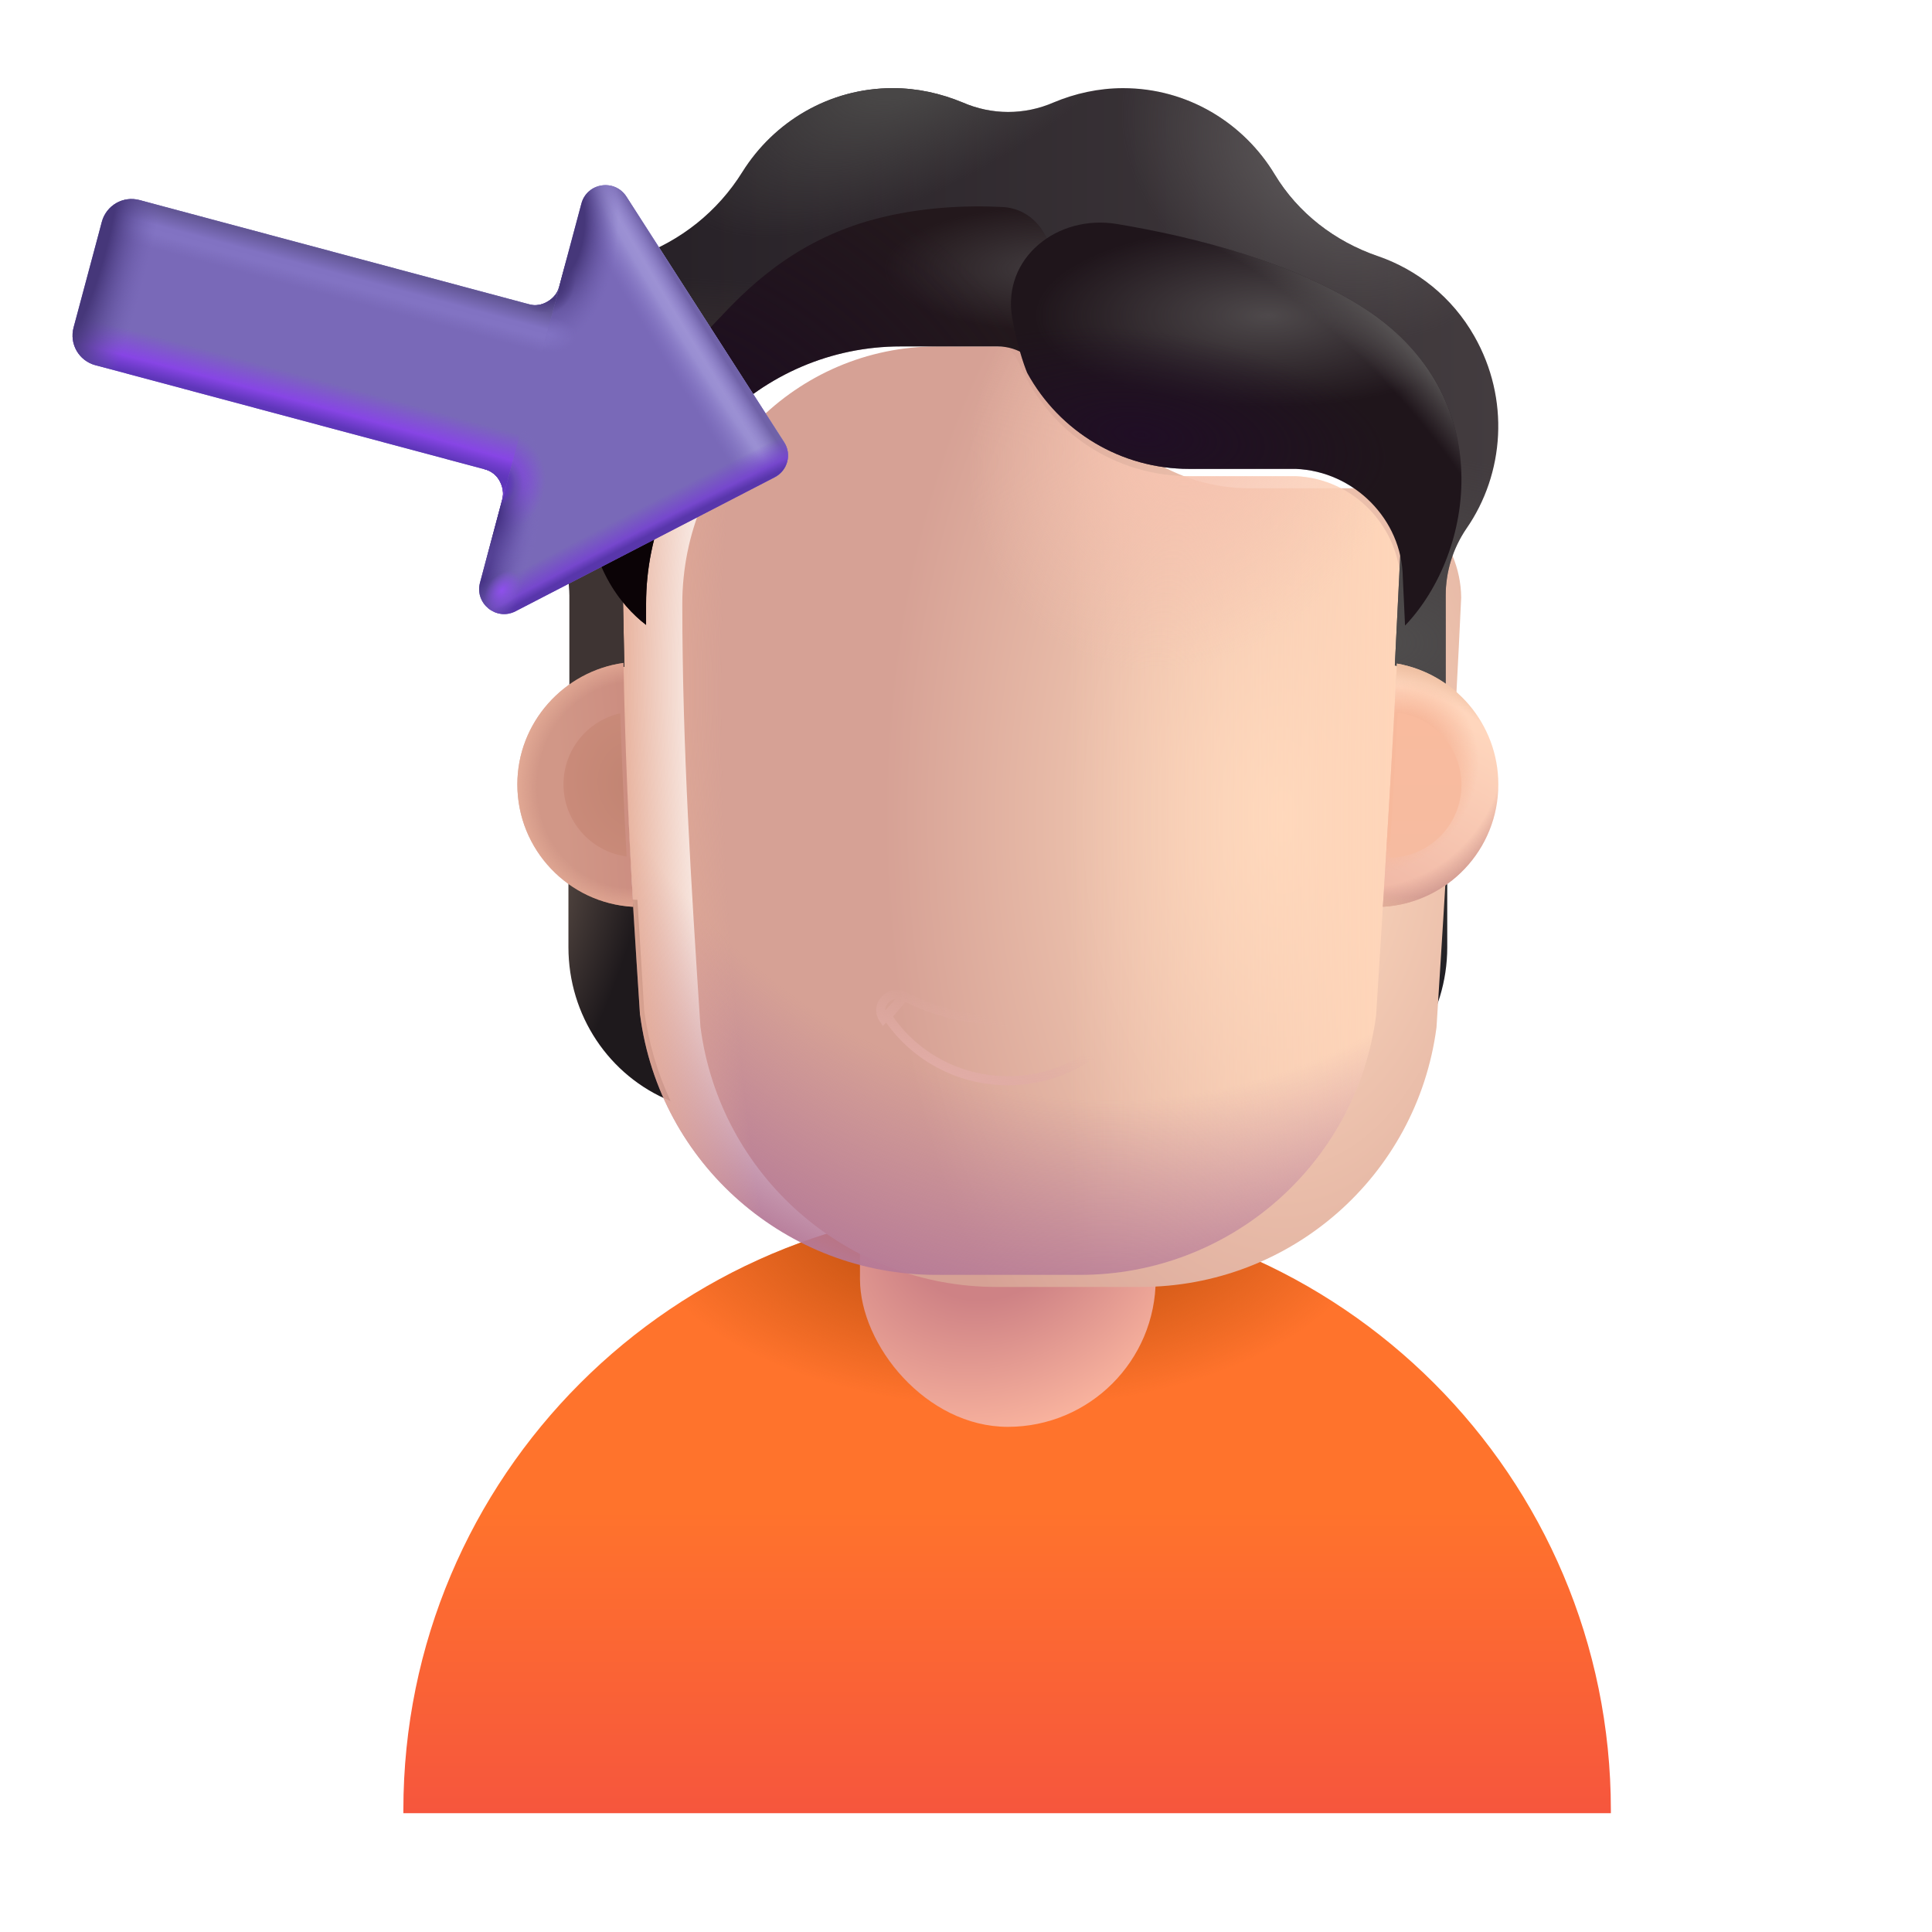 <?xml version="1.0" encoding="UTF-8" standalone="no"?>
<svg
   width="32"
   height="32"
   viewBox="0 0 32 32"
   fill="none"
   version="1.1"
   id="svg1586"
   sodipodi:docname="person_tipping_hand_color_light.svg"
   inkscape:version="1.1.1 (c3084ef, 2021-09-22)"
   xmlns:inkscape="http://www.inkscape.org/namespaces/inkscape"
   xmlns:sodipodi="http://sodipodi.sourceforge.net/DTD/sodipodi-0.dtd"
   xmlns="http://www.w3.org/2000/svg"
   xmlns:svg="http://www.w3.org/2000/svg">
  <sodipodi:namedview
     id="namedview1588"
     pagecolor="#ffffff"
     bordercolor="#cccccc"
     borderopacity="1"
     inkscape:pageshadow="0"
     inkscape:pageopacity="1"
     inkscape:pagecheckerboard="0"
     showgrid="false"
     inkscape:snap-global="true"
     inkscape:zoom="10.09375"
     inkscape:cx="5.8452012"
     inkscape:cy="17.040248"
     inkscape:window-width="1440"
     inkscape:window-height="847"
     inkscape:window-x="0"
     inkscape:window-y="823"
     inkscape:window-maximized="1"
     inkscape:current-layer="svg1586" />
  <path
     d="m 16.681,19.981 c -5.523,0 -10,4.477 -10,10 v 0.051 H 26.681 v -0.051 c 0,-5.523 -4.477,-10 -10,-10 z"
     fill="url(#paint0_linear_4002_3801)"
     id="path824"
     style="fill:url(#paint0_linear_4002_3801)" />
  <path
     d="m 16.681,19.981 c -5.523,0 -10,4.477 -10,10 v 0.051 H 26.681 v -0.051 c 0,-5.523 -4.477,-10 -10,-10 z"
     fill="url(#paint1_radial_4002_3801)"
     id="path826"
     style="fill:url(#paint1_radial_4002_3801)" />
  <rect
     x="14.244"
     y="16.953"
     width="4.898"
     height="6.68"
     rx="2.449"
     fill="url(#paint3_radial_4002_3801)"
     id="rect830"
     style="fill:url(#paint3_radial_4002_3801)"
     ry="2.449" />
  <path
     d="m 22.829,14.904 c 0.423,-0.014 0.819,-0.157 1.142,-0.39 v 1.175 c 0,1.127 -0.672,2.132 -1.692,2.548 0.215,-0.458 0.363,-0.957 0.437,-1.489 z"
     fill="url(#paint25_radial_4002_3801)"
     id="path886"
     style="fill:url(#paint25_radial_4002_3801)" />
  <path
     d="m 10.557,14.904 c -0.423,-0.014 -0.819,-0.157 -1.142,-0.39 v 1.175 c 0,1.127 0.672,2.132 1.692,2.548 -0.215,-0.458 -0.363,-0.957 -0.437,-1.489 z"
     fill="url(#paint26_radial_4002_3801)"
     id="path888"
     style="fill:url(#paint26_radial_4002_3801)" />
  <g
     filter="url(#filter1_ii_4002_3801)"
     id="g892"
     transform="translate(4.117,0.022)">
    <path
       d="m 6.486,16.795 c 0.325,2.464 2.422,4.299 4.905,4.299 h 2.381 c 2.483,0 4.58,-1.835 4.904,-4.299 C 18.825,14.417 18.975,12.049 19.085,9.673 19.072,8.704 18.309,7.906 17.345,7.865 h -1.767 c -1.205,0 -2.296,-0.711 -2.792,-1.821 C 12.659,5.726 12.351,5.516 12.009,5.516 h -1.607 c -2.33,0 -4.218,1.909 -4.218,4.265 0,2.349 0.147,4.659 0.301,7.014 z"
       fill="url(#paint27_radial_4002_3801)"
       id="path890"
       style="fill:url(#paint27_radial_4002_3801)" />
  </g>
  <path
     d="m 10.603,16.817 c 0.325,2.464 2.422,4.299 4.905,4.299 h 2.381 c 2.483,0 4.58,-1.835 4.904,-4.299 0.149,-2.378 0.299,-4.746 0.409,-7.122 -0.013,-0.968 -0.777,-1.767 -1.741,-1.808 h -1.767 c -1.205,0 -2.296,-0.711 -2.792,-1.821 -0.127,-0.318 -0.435,-0.528 -0.777,-0.528 h -1.607 c -2.33,0 -4.218,1.909 -4.218,4.265 0,2.349 0.147,4.659 0.301,7.014 z"
     fill="url(#paint28_linear_4002_3801)"
     id="path894"
     style="fill:url(#paint28_linear_4002_3801)" />
  <path
     d="m 10.603,16.817 c 0.325,2.464 2.422,4.299 4.905,4.299 h 2.381 c 2.483,0 4.58,-1.835 4.904,-4.299 0.149,-2.378 0.299,-4.746 0.409,-7.122 -0.013,-0.968 -0.777,-1.767 -1.741,-1.808 h -1.767 c -1.205,0 -2.296,-0.711 -2.792,-1.821 -0.127,-0.318 -0.435,-0.528 -0.777,-0.528 h -1.607 c -2.33,0 -4.218,1.909 -4.218,4.265 0,2.349 0.147,4.659 0.301,7.014 z"
     fill="url(#paint29_radial_4002_3801)"
     id="path896"
     style="fill:url(#paint29_radial_4002_3801)" />
  <path
     d="m 10.603,16.817 c 0.325,2.464 2.422,4.299 4.905,4.299 h 2.381 c 2.483,0 4.58,-1.835 4.904,-4.299 0.149,-2.378 0.299,-4.746 0.409,-7.122 -0.013,-0.968 -0.777,-1.767 -1.741,-1.808 h -1.767 c -1.205,0 -2.296,-0.711 -2.792,-1.821 -0.127,-0.318 -0.435,-0.528 -0.777,-0.528 h -1.607 c -2.33,0 -4.218,1.909 -4.218,4.265 0,2.349 0.147,4.659 0.301,7.014 z"
     fill="url(#paint32_radial_4002_3801)"
     id="path902"
     style="fill:url(#paint32_radial_4002_3801)" />
  <path
     d="m 10.489,15.019 c 0.325,2.464 2.422,4.299 4.905,4.299 h 2.381 c 2.483,0 4.58,-1.835 4.904,-4.299 0.149,-2.378 0.299,-4.746 0.409,-7.122 -0.013,-0.968 -0.777,-1.767 -1.741,-1.808 h -1.767 c -1.205,0 -2.296,-0.711 -2.792,-1.821 -0.127,-0.318 -0.435,-0.528 -0.777,-0.528 h -1.607 c -2.33,0 -4.218,1.909 -4.218,4.265 0,2.349 0.147,4.659 0.301,7.014 z"
     fill="url(#paint33_radial_4002_3801)"
     id="path904"
     style="fill:url(#paint33_radial_4002_3801)" />
  <path
     d="m 10.603,16.817 c 0.325,2.464 2.422,4.299 4.905,4.299 h 2.381 c 2.483,0 4.58,-1.835 4.904,-4.299 0.149,-2.378 0.299,-4.746 0.409,-7.122 -0.013,-0.968 -0.777,-1.767 -1.741,-1.808 h -1.767 c -1.205,0 -2.296,-0.711 -2.792,-1.821 -0.127,-0.318 -0.435,-0.528 -0.777,-0.528 h -1.607 c -2.33,0 -4.218,1.909 -4.218,4.265 0,2.349 0.147,4.659 0.301,7.014 z"
     fill="url(#paint34_radial_4002_3801)"
     id="path906"
     style="fill:url(#paint34_radial_4002_3801)" />
  <g
     filter="url(#filter4_f_4002_3801)"
     id="g928"
     transform="translate(4.117,0.022)">
    <path
       d="m 10.862,16.48 v 0 c 0.495,0.258 1.085,0.406 1.714,0.406 0.635,0 1.219,-0.148 1.714,-0.406 l 7e-4,-3e-4 v 0 c 0.119,-0.06 0.244,-0.025 0.319,0.052 0.076,0.079 0.104,0.205 0.028,0.32 0,0 -10e-5,10e-5 -10e-5,2e-4 l -0.062,-0.042 c -0.423,0.641 -1.159,1.068 -1.998,1.068 -0.839,0 -1.576,-0.427 -1.998,-1.068 z m 0,0 -6e-4,-3e-4 c -0.12,-0.061 -0.245,-0.023 -0.319,0.055 -0.075,0.079 -0.104,0.205 -0.027,0.317 z"
       stroke="url(#paint40_linear_4002_3801)"
       stroke-width="0.15"
       id="path926"
       style="stroke:url(#paint40_linear_4002_3801)" />
  </g>
  <g
     filter="url(#filter5_ii_4002_3801)"
     id="g942"
     transform="translate(4.117,0.022)">
    <path
       d="m 18.703,4.92 c 0.649,0.223 1.232,0.677 1.6,1.327 0.589,1.036 0.502,2.275 -0.134,3.189 -0.221,0.325 -0.341,0.711 -0.341,1.104 v 1.5 C 19.592,11.874 19.28,11.752 18.986,11.7 L 19.085,9.673 C 19.072,8.705 18.308,7.906 17.345,7.865 h -1.767 c -1.205,0 -2.296,-0.711 -2.792,-1.821 C 12.658,5.726 12.35,5.516 12.009,5.516 h -1.607 c -2.33,0 -4.217,1.909 -4.217,4.265 l 0.039,1.94 c -0.321,0.047 -0.655,0.154 -0.909,0.333 v -1.515 c 0,-0.393 -0.12,-0.779 -0.341,-1.104 C 4.371,8.549 4.264,7.357 4.792,6.349 5.161,5.651 5.756,5.164 6.433,4.927 7.156,4.67 7.771,4.182 8.18,3.525 8.702,2.693 9.619,2.138 10.67,2.138 c 0.408,0 0.797,0.088 1.158,0.237 0.482,0.21 1.024,0.21 1.506,0 0.355,-0.149 0.743,-0.237 1.151,-0.237 1.065,0 1.995,0.575 2.51,1.428 0.388,0.643 0.997,1.11 1.707,1.354 z"
       fill="url(#paint42_linear_4002_3801)"
       id="path932"
       style="fill:url(#paint42_linear_4002_3801)" />
    <path
       d="m 18.703,4.92 c 0.649,0.223 1.232,0.677 1.6,1.327 0.589,1.036 0.502,2.275 -0.134,3.189 -0.221,0.325 -0.341,0.711 -0.341,1.104 v 1.5 C 19.592,11.874 19.28,11.752 18.986,11.7 L 19.085,9.673 C 19.072,8.705 18.308,7.906 17.345,7.865 h -1.767 c -1.205,0 -2.296,-0.711 -2.792,-1.821 C 12.658,5.726 12.35,5.516 12.009,5.516 h -1.607 c -2.33,0 -4.217,1.909 -4.217,4.265 l 0.039,1.94 c -0.321,0.047 -0.655,0.154 -0.909,0.333 v -1.515 c 0,-0.393 -0.12,-0.779 -0.341,-1.104 C 4.371,8.549 4.264,7.357 4.792,6.349 5.161,5.651 5.756,5.164 6.433,4.927 7.156,4.67 7.771,4.182 8.18,3.525 8.702,2.693 9.619,2.138 10.67,2.138 c 0.408,0 0.797,0.088 1.158,0.237 0.482,0.21 1.024,0.21 1.506,0 0.355,-0.149 0.743,-0.237 1.151,-0.237 1.065,0 1.995,0.575 2.51,1.428 0.388,0.643 0.997,1.11 1.707,1.354 z"
       fill="url(#paint43_radial_4002_3801)"
       id="path934"
       style="fill:url(#paint43_radial_4002_3801)" />
    <path
       d="m 18.703,4.92 c 0.649,0.223 1.232,0.677 1.6,1.327 0.589,1.036 0.502,2.275 -0.134,3.189 -0.221,0.325 -0.341,0.711 -0.341,1.104 v 1.5 C 19.592,11.874 19.28,11.752 18.986,11.7 L 19.085,9.673 C 19.072,8.705 18.308,7.906 17.345,7.865 h -1.767 c -1.205,0 -2.296,-0.711 -2.792,-1.821 C 12.658,5.726 12.35,5.516 12.009,5.516 h -1.607 c -2.33,0 -4.217,1.909 -4.217,4.265 l 0.039,1.94 c -0.321,0.047 -0.655,0.154 -0.909,0.333 v -1.515 c 0,-0.393 -0.12,-0.779 -0.341,-1.104 C 4.371,8.549 4.264,7.357 4.792,6.349 5.161,5.651 5.756,5.164 6.433,4.927 7.156,4.67 7.771,4.182 8.18,3.525 8.702,2.693 9.619,2.138 10.67,2.138 c 0.408,0 0.797,0.088 1.158,0.237 0.482,0.21 1.024,0.21 1.506,0 0.355,-0.149 0.743,-0.237 1.151,-0.237 1.065,0 1.995,0.575 2.51,1.428 0.388,0.643 0.997,1.11 1.707,1.354 z"
       fill="url(#paint44_radial_4002_3801)"
       id="path936"
       style="fill:url(#paint44_radial_4002_3801)" />
    <path
       d="m 18.703,4.92 c 0.649,0.223 1.232,0.677 1.6,1.327 0.589,1.036 0.502,2.275 -0.134,3.189 -0.221,0.325 -0.341,0.711 -0.341,1.104 v 1.5 C 19.592,11.874 19.28,11.752 18.986,11.7 L 19.085,9.673 C 19.072,8.705 18.308,7.906 17.345,7.865 h -1.767 c -1.205,0 -2.296,-0.711 -2.792,-1.821 C 12.658,5.726 12.35,5.516 12.009,5.516 h -1.607 c -2.33,0 -4.217,1.909 -4.217,4.265 l 0.039,1.94 c -0.321,0.047 -0.655,0.154 -0.909,0.333 v -1.515 c 0,-0.393 -0.12,-0.779 -0.341,-1.104 C 4.371,8.549 4.264,7.357 4.792,6.349 5.161,5.651 5.756,5.164 6.433,4.927 7.156,4.67 7.771,4.182 8.18,3.525 8.702,2.693 9.619,2.138 10.67,2.138 c 0.408,0 0.797,0.088 1.158,0.237 0.482,0.21 1.024,0.21 1.506,0 0.355,-0.149 0.743,-0.237 1.151,-0.237 1.065,0 1.995,0.575 2.51,1.428 0.388,0.643 0.997,1.11 1.707,1.354 z"
       fill="url(#paint45_radial_4002_3801)"
       id="path938"
       style="fill:url(#paint45_radial_4002_3801)" />
    <path
       d="m 18.703,4.92 c 0.649,0.223 1.232,0.677 1.6,1.327 0.589,1.036 0.502,2.275 -0.134,3.189 -0.221,0.325 -0.341,0.711 -0.341,1.104 v 1.5 C 19.592,11.874 19.28,11.752 18.986,11.7 L 19.085,9.673 C 19.072,8.705 18.308,7.906 17.345,7.865 h -1.767 c -1.205,0 -2.296,-0.711 -2.792,-1.821 C 12.658,5.726 12.35,5.516 12.009,5.516 h -1.607 c -2.33,0 -4.217,1.909 -4.217,4.265 l 0.039,1.94 c -0.321,0.047 -0.655,0.154 -0.909,0.333 v -1.515 c 0,-0.393 -0.12,-0.779 -0.341,-1.104 C 4.371,8.549 4.264,7.357 4.792,6.349 5.161,5.651 5.756,5.164 6.433,4.927 7.156,4.67 7.771,4.182 8.18,3.525 8.702,2.693 9.619,2.138 10.67,2.138 c 0.408,0 0.797,0.088 1.158,0.237 0.482,0.21 1.024,0.21 1.506,0 0.355,-0.149 0.743,-0.237 1.151,-0.237 1.065,0 1.995,0.575 2.51,1.428 0.388,0.643 0.997,1.11 1.707,1.354 z"
       fill="url(#paint46_radial_4002_3801)"
       id="path940"
       style="fill:url(#paint46_radial_4002_3801)" />
  </g>
  <g
     filter="url(#filter8_if_4002_3801)"
     id="g958"
     transform="translate(4.117,0.022)">
    <path
       d="M 12.869,6.217 C 12.84,6.16 12.812,6.103 12.786,6.044 12.658,5.726 12.35,5.516 12.009,5.516 h -1.607 c -2.33,0 -4.218,1.909 -4.218,4.265 V 10.128 C 5.756,9.802 5.216,9.113 5.216,7.998 5.216,6.645 6.203,5.961 6.832,5.525 7.01,5.402 7.159,5.298 7.249,5.205 7.288,5.166 7.33,5.121 7.375,5.073 7.816,4.605 8.603,3.771 9.975,3.407 10.735,3.205 11.506,3.176 12.091,3.207 c 0.472,0.025 0.805,0.433 0.805,0.906 v 2.087 z"
       fill="#23181c"
       id="path952" />
    <path
       d="M 12.869,6.217 C 12.84,6.16 12.812,6.103 12.786,6.044 12.658,5.726 12.35,5.516 12.009,5.516 h -1.607 c -2.33,0 -4.218,1.909 -4.218,4.265 V 10.128 C 5.756,9.802 5.216,9.113 5.216,7.998 5.216,6.645 6.203,5.961 6.832,5.525 7.01,5.402 7.159,5.298 7.249,5.205 7.288,5.166 7.33,5.121 7.375,5.073 7.816,4.605 8.603,3.771 9.975,3.407 10.735,3.205 11.506,3.176 12.091,3.207 c 0.472,0.025 0.805,0.433 0.805,0.906 v 2.087 z"
       fill="url(#paint47_radial_4002_3801)"
       id="path954"
       style="fill:url(#paint47_radial_4002_3801)" />
    <path
       d="M 12.869,6.217 C 12.84,6.16 12.812,6.103 12.786,6.044 12.658,5.726 12.35,5.516 12.009,5.516 h -1.607 c -2.33,0 -4.218,1.909 -4.218,4.265 V 10.128 C 5.756,9.802 5.216,9.113 5.216,7.998 5.216,6.645 6.203,5.961 6.832,5.525 7.01,5.402 7.159,5.298 7.249,5.205 7.288,5.166 7.33,5.121 7.375,5.073 7.816,4.605 8.603,3.771 9.975,3.407 10.735,3.205 11.506,3.176 12.091,3.207 c 0.472,0.025 0.805,0.433 0.805,0.906 v 2.087 z"
       fill="url(#paint48_radial_4002_3801)"
       id="path956"
       style="fill:url(#paint48_radial_4002_3801)" />
  </g>
  <g
     filter="url(#filter9_f_4002_3801)"
     id="g968"
     transform="translate(4.117,0.022)">
    <path
       d="M 19.155,10.34 19.118,9.543 C 19.105,8.58 18.309,7.784 17.345,7.744 h -1.767 c -1.122,0 -2.145,-0.613 -2.681,-1.59 0,0 -0.152,-0.353 -0.249,-0.913 -0.17,-0.989 0.746,-1.717 1.735,-1.553 1.325,0.22 2.951,0.649 4.115,1.409 2.202,1.436 1.817,4.025 0.657,5.243 z"
       fill="#1f151b"
       id="path960" />
    <path
       d="M 19.155,10.34 19.118,9.543 C 19.105,8.58 18.309,7.784 17.345,7.744 h -1.767 c -1.122,0 -2.145,-0.613 -2.681,-1.59 0,0 -0.152,-0.353 -0.249,-0.913 -0.17,-0.989 0.746,-1.717 1.735,-1.553 1.325,0.22 2.951,0.649 4.115,1.409 2.202,1.436 1.817,4.025 0.657,5.243 z"
       fill="url(#paint49_radial_4002_3801)"
       id="path962"
       style="fill:url(#paint49_radial_4002_3801)" />
    <path
       d="M 19.155,10.34 19.118,9.543 C 19.105,8.58 18.309,7.784 17.345,7.744 h -1.767 c -1.122,0 -2.145,-0.613 -2.681,-1.59 0,0 -0.152,-0.353 -0.249,-0.913 -0.17,-0.989 0.746,-1.717 1.735,-1.553 1.325,0.22 2.951,0.649 4.115,1.409 2.202,1.436 1.817,4.025 0.657,5.243 z"
       fill="url(#paint50_radial_4002_3801)"
       id="path964"
       style="fill:url(#paint50_radial_4002_3801)" />
    <path
       d="M 19.155,10.34 19.118,9.543 C 19.105,8.58 18.309,7.784 17.345,7.744 h -1.767 c -1.122,0 -2.145,-0.613 -2.681,-1.59 0,0 -0.152,-0.353 -0.249,-0.913 -0.17,-0.989 0.746,-1.717 1.735,-1.553 1.325,0.22 2.951,0.649 4.115,1.409 2.202,1.436 1.817,4.025 0.657,5.243 z"
       fill="url(#paint51_radial_4002_3801)"
       id="path966"
       style="fill:url(#paint51_radial_4002_3801)" />
  </g>
  <path
     d="m 22.905,15.019 c 0.083,-1.343 0.163,-2.685 0.233,-4.028 0.954,0.167 1.679,0.999 1.679,2.001 0,1.082 -0.845,1.966 -1.911,2.027 z"
     fill="url(#paint58_linear_4002_3801)"
     id="path1002"
     style="fill:url(#paint58_linear_4002_3801)" />
  <path
     d="m 22.905,15.019 c 0.083,-1.343 0.163,-2.685 0.233,-4.028 0.954,0.167 1.679,0.999 1.679,2.001 0,1.082 -0.845,1.966 -1.911,2.027 z"
     fill="url(#paint59_radial_4002_3801)"
     id="path1004"
     style="fill:url(#paint59_radial_4002_3801)" />
  <path
     d="m 22.905,15.019 c 0.083,-1.343 0.163,-2.685 0.233,-4.028 0.954,0.167 1.679,0.999 1.679,2.001 0,1.082 -0.845,1.966 -1.911,2.027 z"
     fill="url(#paint60_radial_4002_3801)"
     id="path1006"
     style="fill:url(#paint60_radial_4002_3801)" />
  <path
     d="m 22.905,15.019 c 0.083,-1.343 0.163,-2.685 0.233,-4.028 0.954,0.167 1.679,0.999 1.679,2.001 0,1.082 -0.845,1.966 -1.911,2.027 z"
     fill="url(#paint61_radial_4002_3801)"
     id="path1008"
     style="fill:url(#paint61_radial_4002_3801)" />
  <path
     d="m 10.326,10.98 c -0.986,0.139 -1.757,0.987 -1.757,2.012 0,1.084 0.85,1.97 1.92,2.028 -0.081,-1.349 -0.136,-2.691 -0.163,-4.04 z"
     fill="url(#paint62_linear_4002_3801)"
     id="path1010"
     style="fill:url(#paint62_linear_4002_3801)" />
  <path
     d="m 10.326,10.98 c -0.986,0.139 -1.757,0.987 -1.757,2.012 0,1.084 0.85,1.97 1.92,2.028 -0.081,-1.349 -0.136,-2.691 -0.163,-4.04 z"
     fill="url(#paint63_radial_4002_3801)"
     id="path1012"
     style="fill:url(#paint63_radial_4002_3801)" />
  <g
     filter="url(#filter14_f_4002_3801)"
     id="g1016"
     transform="translate(4.117,0.022)">
    <path
       d="m 6.157,11.792 c -0.539,0.121 -0.941,0.602 -0.941,1.177 0,0.612 0.456,1.117 1.046,1.195 C 6.218,13.373 6.182,12.583 6.157,11.792 Z"
       fill="url(#paint64_radial_4002_3801)"
       id="path1014"
       style="fill:url(#paint64_radial_4002_3801)" />
  </g>
  <g
     filter="url(#filter15_f_4002_3801)"
     id="g1020"
     transform="translate(4.117,0.022)">
    <path
       d="m 18.894,14.184 c 0.049,-0.801 0.096,-1.601 0.14,-2.402 0.595,0.074 1.055,0.582 1.055,1.197 0,0.662 -0.534,1.2 -1.195,1.206 z"
       fill="url(#paint65_linear_4002_3801)"
       id="path1018"
       style="fill:url(#paint65_linear_4002_3801)" />
  </g>
  <defs
     id="defs1584">
    <filter
       id="filter0_i_4002_3801"
       x="21.44"
       y="13.588"
       width="7.879"
       height="3.847"
       filterUnits="userSpaceOnUse"
       color-interpolation-filters="sRGB">
      <feFlood
         flood-opacity="0"
         result="BackgroundImageFix"
         id="feFlood1030" />
      <feBlend
         mode="normal"
         in="SourceGraphic"
         in2="BackgroundImageFix"
         result="shape"
         id="feBlend1032" />
      <feColorMatrix
         in="SourceAlpha"
         type="matrix"
         values="0 0 0 0 0 0 0 0 0 0 0 0 0 0 0 0 0 0 127 0"
         result="hardAlpha"
         id="feColorMatrix1034" />
      <feOffset
         dy="-0.3"
         id="feOffset1036" />
      <feGaussianBlur
         stdDeviation="0.3"
         id="feGaussianBlur1038" />
      <feComposite
         in2="hardAlpha"
         operator="arithmetic"
         k2="-1"
         k3="1"
         id="feComposite1040" />
      <feColorMatrix
         type="matrix"
         values="0 0 0 0 0.914 0 0 0 0 0.675 0 0 0 0 0.62 0 0 0 1 0"
         id="feColorMatrix1042" />
      <feBlend
         mode="normal"
         in2="shape"
         result="effect1_innerShadow_4002_3801"
         id="feBlend1044" />
    </filter>
    <filter
       id="filter1_ii_4002_3801"
       x="6.185"
       y="5.516"
       width="13.9"
       height="15.778"
       filterUnits="userSpaceOnUse"
       color-interpolation-filters="sRGB">
      <feFlood
         flood-opacity="0"
         result="BackgroundImageFix"
         id="feFlood1047" />
      <feBlend
         mode="normal"
         in="SourceGraphic"
         in2="BackgroundImageFix"
         result="shape"
         id="feBlend1049" />
      <feColorMatrix
         in="SourceAlpha"
         type="matrix"
         values="0 0 0 0 0 0 0 0 0 0 0 0 0 0 0 0 0 0 127 0"
         result="hardAlpha"
         id="feColorMatrix1051" />
      <feOffset
         dx="1"
         id="feOffset1053" />
      <feGaussianBlur
         stdDeviation="0.7"
         id="feGaussianBlur1055" />
      <feComposite
         in2="hardAlpha"
         operator="arithmetic"
         k2="-1"
         k3="1"
         id="feComposite1057" />
      <feColorMatrix
         type="matrix"
         values="0 0 0 0 0.914 0 0 0 0 0.686 0 0 0 0 0.592 0 0 0 1 0"
         id="feColorMatrix1059" />
      <feBlend
         mode="normal"
         in2="shape"
         result="effect1_innerShadow_4002_3801"
         id="feBlend1061" />
      <feColorMatrix
         in="SourceAlpha"
         type="matrix"
         values="0 0 0 0 0 0 0 0 0 0 0 0 0 0 0 0 0 0 127 0"
         result="hardAlpha"
         id="feColorMatrix1063" />
      <feOffset
         dy="0.2"
         id="feOffset1065" />
      <feGaussianBlur
         stdDeviation="0.375"
         id="feGaussianBlur1067" />
      <feComposite
         in2="hardAlpha"
         operator="arithmetic"
         k2="-1"
         k3="1"
         id="feComposite1069" />
      <feColorMatrix
         type="matrix"
         values="0 0 0 0 0.78 0 0 0 0 0.569 0 0 0 0 0.486 0 0 0 1 0"
         id="feColorMatrix1071" />
      <feBlend
         mode="normal"
         in2="effect1_innerShadow_4002_3801"
         result="effect2_innerShadow_4002_3801"
         id="feBlend1073" />
    </filter>
    <filter
       id="filter2_f_4002_3801"
       x="10.294"
       y="11.258"
       width="4.205"
       height="5.66"
       filterUnits="userSpaceOnUse"
       color-interpolation-filters="sRGB">
      <feFlood
         flood-opacity="0"
         result="BackgroundImageFix"
         id="feFlood1076" />
      <feBlend
         mode="normal"
         in="SourceGraphic"
         in2="BackgroundImageFix"
         result="shape"
         id="feBlend1078" />
      <feGaussianBlur
         stdDeviation="0.5"
         result="effect1_foregroundBlur_4002_3801"
         id="feGaussianBlur1080" />
    </filter>
    <filter
       id="filter3_f_4002_3801"
       x="11.191"
       y="11.817"
       width="2.77"
       height="4.06"
       filterUnits="userSpaceOnUse"
       color-interpolation-filters="sRGB">
      <feFlood
         flood-opacity="0"
         result="BackgroundImageFix"
         id="feFlood1083" />
      <feBlend
         mode="normal"
         in="SourceGraphic"
         in2="BackgroundImageFix"
         result="shape"
         id="feBlend1085" />
      <feGaussianBlur
         stdDeviation="0.1"
         result="effect1_foregroundBlur_4002_3801"
         id="feGaussianBlur1087" />
    </filter>
    <filter
       id="filter4_f_4002_3801"
       x="10.294"
       y="16.274"
       width="4.562"
       height="1.854"
       filterUnits="userSpaceOnUse"
       color-interpolation-filters="sRGB">
      <feFlood
         flood-opacity="0"
         result="BackgroundImageFix"
         id="feFlood1090" />
      <feBlend
         mode="normal"
         in="SourceGraphic"
         in2="BackgroundImageFix"
         result="shape"
         id="feBlend1092" />
      <feGaussianBlur
         stdDeviation="0.05"
         result="effect1_foregroundBlur_4002_3801"
         id="feGaussianBlur1094" />
    </filter>
    <filter
       id="filter5_ii_4002_3801"
       x="4.452"
       y="1.638"
       width="16.248"
       height="10.417"
       filterUnits="userSpaceOnUse"
       color-interpolation-filters="sRGB">
      <feFlood
         flood-opacity="0"
         result="BackgroundImageFix"
         id="feFlood1097" />
      <feBlend
         mode="normal"
         in="SourceGraphic"
         in2="BackgroundImageFix"
         result="shape"
         id="feBlend1099" />
      <feColorMatrix
         in="SourceAlpha"
         type="matrix"
         values="0 0 0 0 0 0 0 0 0 0 0 0 0 0 0 0 0 0 127 0"
         result="hardAlpha"
         id="feColorMatrix1101" />
      <feOffset
         dy="-0.5"
         id="feOffset1103" />
      <feGaussianBlur
         stdDeviation="0.625"
         id="feGaussianBlur1105" />
      <feComposite
         in2="hardAlpha"
         operator="arithmetic"
         k2="-1"
         k3="1"
         id="feComposite1107" />
      <feColorMatrix
         type="matrix"
         values="0 0 0 0 0.137 0 0 0 0 0.09 0 0 0 0 0.145 0 0 0 1 0"
         id="feColorMatrix1109" />
      <feBlend
         mode="normal"
         in2="shape"
         result="effect1_innerShadow_4002_3801"
         id="feBlend1111" />
      <feColorMatrix
         in="SourceAlpha"
         type="matrix"
         values="0 0 0 0 0 0 0 0 0 0 0 0 0 0 0 0 0 0 127 0"
         result="hardAlpha"
         id="feColorMatrix1113" />
      <feOffset
         dy="-0.2"
         id="feOffset1115" />
      <feGaussianBlur
         stdDeviation="0.2"
         id="feGaussianBlur1117" />
      <feComposite
         in2="hardAlpha"
         operator="arithmetic"
         k2="-1"
         k3="1"
         id="feComposite1119" />
      <feColorMatrix
         type="matrix"
         values="0 0 0 0 0.078 0 0 0 0 0.035 0 0 0 0 0.047 0 0 0 1 0"
         id="feColorMatrix1121" />
      <feBlend
         mode="normal"
         in2="effect1_innerShadow_4002_3801"
         result="effect2_innerShadow_4002_3801"
         id="feBlend1123" />
    </filter>
    <filter
       id="filter6_i_4002_3801"
       x="14.582"
       y="8.708"
       width="2.926"
       height="1.45"
       filterUnits="userSpaceOnUse"
       color-interpolation-filters="sRGB">
      <feFlood
         flood-opacity="0"
         result="BackgroundImageFix"
         id="feFlood1126" />
      <feBlend
         mode="normal"
         in="SourceGraphic"
         in2="BackgroundImageFix"
         result="shape"
         id="feBlend1128" />
      <feColorMatrix
         in="SourceAlpha"
         type="matrix"
         values="0 0 0 0 0 0 0 0 0 0 0 0 0 0 0 0 0 0 127 0"
         result="hardAlpha"
         id="feColorMatrix1130" />
      <feOffset
         dx="0.1"
         dy="-0.2"
         id="feOffset1132" />
      <feGaussianBlur
         stdDeviation="0.125"
         id="feGaussianBlur1134" />
      <feComposite
         in2="hardAlpha"
         operator="arithmetic"
         k2="-1"
         k3="1"
         id="feComposite1136" />
      <feColorMatrix
         type="matrix"
         values="0 0 0 0 0.059 0 0 0 0 0.055 0 0 0 0 0.059 0 0 0 1 0"
         id="feColorMatrix1138" />
      <feBlend
         mode="normal"
         in2="shape"
         result="effect1_innerShadow_4002_3801"
         id="feBlend1140" />
    </filter>
    <filter
       id="filter7_i_4002_3801"
       x="7.947"
       y="8.726"
       width="2.926"
       height="1.432"
       filterUnits="userSpaceOnUse"
       color-interpolation-filters="sRGB">
      <feFlood
         flood-opacity="0"
         result="BackgroundImageFix"
         id="feFlood1143" />
      <feBlend
         mode="normal"
         in="SourceGraphic"
         in2="BackgroundImageFix"
         result="shape"
         id="feBlend1145" />
      <feColorMatrix
         in="SourceAlpha"
         type="matrix"
         values="0 0 0 0 0 0 0 0 0 0 0 0 0 0 0 0 0 0 127 0"
         result="hardAlpha"
         id="feColorMatrix1147" />
      <feOffset
         dx="0.1"
         dy="-0.2"
         id="feOffset1149" />
      <feGaussianBlur
         stdDeviation="0.125"
         id="feGaussianBlur1151" />
      <feComposite
         in2="hardAlpha"
         operator="arithmetic"
         k2="-1"
         k3="1"
         id="feComposite1153" />
      <feColorMatrix
         type="matrix"
         values="0 0 0 0 0.059 0 0 0 0 0.055 0 0 0 0 0.059 0 0 0 1 0"
         id="feColorMatrix1155" />
      <feBlend
         mode="normal"
         in2="shape"
         result="effect1_innerShadow_4002_3801"
         id="feBlend1157" />
    </filter>
    <filter
       id="filter8_if_4002_3801"
       x="4.716"
       y="2.696"
       width="8.68"
       height="7.932"
       filterUnits="userSpaceOnUse"
       color-interpolation-filters="sRGB">
      <feFlood
         flood-opacity="0"
         result="BackgroundImageFix"
         id="feFlood1160" />
      <feBlend
         mode="normal"
         in="SourceGraphic"
         in2="BackgroundImageFix"
         result="shape"
         id="feBlend1162" />
      <feColorMatrix
         in="SourceAlpha"
         type="matrix"
         values="0 0 0 0 0 0 0 0 0 0 0 0 0 0 0 0 0 0 127 0"
         result="hardAlpha"
         id="feColorMatrix1164" />
      <feOffset
         dx="0.4"
         dy="0.2"
         id="feOffset1166" />
      <feGaussianBlur
         stdDeviation="0.2"
         id="feGaussianBlur1168" />
      <feComposite
         in2="hardAlpha"
         operator="arithmetic"
         k2="-1"
         k3="1"
         id="feComposite1170" />
      <feColorMatrix
         type="matrix"
         values="0 0 0 0 0.286 0 0 0 0 0.243 0 0 0 0 0.227 0 0 0 1 0"
         id="feColorMatrix1172" />
      <feBlend
         mode="normal"
         in2="shape"
         result="effect1_innerShadow_4002_3801"
         id="feBlend1174" />
      <feGaussianBlur
         stdDeviation="0.25"
         result="effect2_foregroundBlur_4002_3801"
         id="feGaussianBlur1176" />
    </filter>
    <filter
       id="filter9_f_4002_3801"
       x="12.127"
       y="3.165"
       width="8.462"
       height="7.675"
       filterUnits="userSpaceOnUse"
       color-interpolation-filters="sRGB">
      <feFlood
         flood-opacity="0"
         result="BackgroundImageFix"
         id="feFlood1179" />
      <feBlend
         mode="normal"
         in="SourceGraphic"
         in2="BackgroundImageFix"
         result="shape"
         id="feBlend1181" />
      <feGaussianBlur
         stdDeviation="0.25"
         result="effect1_foregroundBlur_4002_3801"
         id="feGaussianBlur1183" />
    </filter>
    <filter
       id="filter10_f_4002_3801"
       x="14.43"
       y="11.619"
       width="0.941"
       height="0.826"
       filterUnits="userSpaceOnUse"
       color-interpolation-filters="sRGB">
      <feFlood
         flood-opacity="0"
         result="BackgroundImageFix"
         id="feFlood1186" />
      <feBlend
         mode="normal"
         in="SourceGraphic"
         in2="BackgroundImageFix"
         result="shape"
         id="feBlend1188" />
      <feGaussianBlur
         stdDeviation="0.05"
         result="effect1_foregroundBlur_4002_3801"
         id="feGaussianBlur1190" />
    </filter>
    <filter
       id="filter11_f_4002_3801"
       x="15.516"
       y="11.74"
       width="1.02"
       height="1.048"
       filterUnits="userSpaceOnUse"
       color-interpolation-filters="sRGB">
      <feFlood
         flood-opacity="0"
         result="BackgroundImageFix"
         id="feFlood1193" />
      <feBlend
         mode="normal"
         in="SourceGraphic"
         in2="BackgroundImageFix"
         result="shape"
         id="feBlend1195" />
      <feGaussianBlur
         stdDeviation="0.1"
         result="effect1_foregroundBlur_4002_3801"
         id="feGaussianBlur1197" />
    </filter>
    <filter
       id="filter12_f_4002_3801"
       x="9.908"
       y="11.66"
       width="1.14"
       height="1.208"
       filterUnits="userSpaceOnUse"
       color-interpolation-filters="sRGB">
      <feFlood
         flood-opacity="0"
         result="BackgroundImageFix"
         id="feFlood1200" />
      <feBlend
         mode="normal"
         in="SourceGraphic"
         in2="BackgroundImageFix"
         result="shape"
         id="feBlend1202" />
      <feGaussianBlur
         stdDeviation="0.1"
         result="effect1_foregroundBlur_4002_3801"
         id="feGaussianBlur1204" />
    </filter>
    <filter
       id="filter13_f_4002_3801"
       x="8.929"
       y="11.609"
       width="1.1"
       height="0.837"
       filterUnits="userSpaceOnUse"
       color-interpolation-filters="sRGB">
      <feFlood
         flood-opacity="0"
         result="BackgroundImageFix"
         id="feFlood1207" />
      <feBlend
         mode="normal"
         in="SourceGraphic"
         in2="BackgroundImageFix"
         result="shape"
         id="feBlend1209" />
      <feGaussianBlur
         stdDeviation="0.05"
         result="effect1_foregroundBlur_4002_3801"
         id="feGaussianBlur1211" />
    </filter>
    <filter
       id="filter14_f_4002_3801"
       x="4.966"
       y="11.542"
       width="1.546"
       height="2.872"
       filterUnits="userSpaceOnUse"
       color-interpolation-filters="sRGB">
      <feFlood
         flood-opacity="0"
         result="BackgroundImageFix"
         id="feFlood1214" />
      <feBlend
         mode="normal"
         in="SourceGraphic"
         in2="BackgroundImageFix"
         result="shape"
         id="feBlend1216" />
      <feGaussianBlur
         stdDeviation="0.125"
         result="effect1_foregroundBlur_4002_3801"
         id="feGaussianBlur1218" />
    </filter>
    <filter
       id="filter15_f_4002_3801"
       x="18.394"
       y="11.282"
       width="2.195"
       height="3.402"
       filterUnits="userSpaceOnUse"
       color-interpolation-filters="sRGB">
      <feFlood
         flood-opacity="0"
         result="BackgroundImageFix"
         id="feFlood1221" />
      <feBlend
         mode="normal"
         in="SourceGraphic"
         in2="BackgroundImageFix"
         result="shape"
         id="feBlend1223" />
      <feGaussianBlur
         stdDeviation="0.25"
         result="effect1_foregroundBlur_4002_3801"
         id="feGaussianBlur1225" />
    </filter>
    <filter
       id="filter16_f_4002_3801"
       x="7.943"
       y="8.866"
       width="2.839"
       height="1.268"
       filterUnits="userSpaceOnUse"
       color-interpolation-filters="sRGB">
      <feFlood
         flood-opacity="0"
         result="BackgroundImageFix"
         id="feFlood1228" />
      <feBlend
         mode="normal"
         in="SourceGraphic"
         in2="BackgroundImageFix"
         result="shape"
         id="feBlend1230" />
      <feGaussianBlur
         stdDeviation="0.125"
         result="effect1_foregroundBlur_4002_3801"
         id="feGaussianBlur1232" />
    </filter>
    <filter
       id="filter17_f_4002_3801"
       x="14.606"
       y="8.808"
       width="2.839"
       height="1.268"
       filterUnits="userSpaceOnUse"
       color-interpolation-filters="sRGB">
      <feFlood
         flood-opacity="0"
         result="BackgroundImageFix"
         id="feFlood1235" />
      <feBlend
         mode="normal"
         in="SourceGraphic"
         in2="BackgroundImageFix"
         result="shape"
         id="feBlend1237" />
      <feGaussianBlur
         stdDeviation="0.125"
         result="effect1_foregroundBlur_4002_3801"
         id="feGaussianBlur1239" />
    </filter>
    <linearGradient
       id="paint0_linear_4002_3801"
       x1="12.564"
       y1="30.009"
       x2="12.564"
       y2="24.984"
       gradientUnits="userSpaceOnUse"
       gradientTransform="translate(4.117,0.022)">
      <stop
         stop-color="#F6563D"
         id="stop1242" />
      <stop
         offset="1"
         stop-color="#FF732C"
         id="stop1244" />
    </linearGradient>
    <radialGradient
       id="paint1_radial_4002_3801"
       cx="0"
       cy="0"
       r="1"
       gradientUnits="userSpaceOnUse"
       gradientTransform="matrix(0,3.335,-6.234,0,16.681,19.981)">
      <stop
         offset="0.397"
         stop-color="#C95513"
         id="stop1247" />
      <stop
         offset="1"
         stop-color="#C95513"
         stop-opacity="0"
         id="stop1249" />
    </radialGradient>
    <radialGradient
       id="paint2_radial_4002_3801"
       cx="0"
       cy="0"
       r="1"
       gradientUnits="userSpaceOnUse"
       gradientTransform="translate(21.322 29.398) rotate(-120.307) scale(7.723 3.759)">
      <stop
         offset="0.085"
         stop-color="#BB2C0D"
         id="stop1252" />
      <stop
         offset="1"
         stop-color="#BB2C0D"
         stop-opacity="0"
         id="stop1254" />
    </radialGradient>
    <radialGradient
       id="paint3_radial_4002_3801"
       cx="0"
       cy="0"
       r="1"
       gradientUnits="userSpaceOnUse"
       gradientTransform="matrix(1.971,3.61,-4.23,2.309,16.402,20.293)">
      <stop
         offset="0.288"
         stop-color="#CE8285"
         id="stop1257" />
      <stop
         offset="0.826"
         stop-color="#F9B39E"
         id="stop1259" />
    </radialGradient>
    <radialGradient
       id="paint4_radial_4002_3801"
       cx="0"
       cy="0"
       r="1"
       gradientUnits="userSpaceOnUse"
       gradientTransform="translate(24.118 13.022) rotate(134.371) scale(1.637 0.303)">
      <stop
         stop-color="#FFD6BB"
         id="stop1262" />
      <stop
         offset="1"
         stop-color="#EBB99C"
         id="stop1264" />
    </radialGradient>
    <radialGradient
       id="paint5_radial_4002_3801"
       cx="0"
       cy="0"
       r="1"
       gradientUnits="userSpaceOnUse"
       gradientTransform="translate(23.317 15.247) rotate(-70.927) scale(3.108 1.582)">
      <stop
         offset="0.676"
         stop-color="#DEA689"
         stop-opacity="0"
         id="stop1267" />
      <stop
         offset="1"
         stop-color="#DEA689"
         id="stop1269" />
    </radialGradient>
    <radialGradient
       id="paint6_radial_4002_3801"
       cx="0"
       cy="0"
       r="1"
       gradientUnits="userSpaceOnUse"
       gradientTransform="translate(24.017 14.579) rotate(97.815) scale(0.804 1.227)">
      <stop
         offset="0.27"
         stop-color="#FDCEB3"
         id="stop1272" />
      <stop
         offset="1"
         stop-color="#FDCEB3"
         stop-opacity="0"
         id="stop1274" />
    </radialGradient>
    <radialGradient
       id="paint7_radial_4002_3801"
       cx="0"
       cy="0"
       r="1"
       gradientUnits="userSpaceOnUse"
       gradientTransform="translate(29.82 14.085) rotate(166.27) scale(0.713 0.904)">
      <stop
         stop-color="#FFD4BC"
         id="stop1277" />
      <stop
         offset="1"
         stop-color="#FFD4BC"
         stop-opacity="0"
         id="stop1279" />
    </radialGradient>
    <linearGradient
       id="paint8_linear_4002_3801"
       x1="27.823"
       y1="15.633"
       x2="27.69"
       y2="14.377"
       gradientUnits="userSpaceOnUse">
      <stop
         offset="0.217"
         stop-color="#D79E92"
         id="stop1282" />
      <stop
         offset="1"
         stop-color="#D79E92"
         stop-opacity="0"
         id="stop1284" />
    </linearGradient>
    <radialGradient
       id="paint9_radial_4002_3801"
       cx="0"
       cy="0"
       r="1"
       gradientUnits="userSpaceOnUse"
       gradientTransform="translate(27.359 13.563) rotate(79.38) scale(0.326 3.206)">
      <stop
         stop-color="#DDA695"
         id="stop1287" />
      <stop
         offset="1"
         stop-color="#DDA695"
         stop-opacity="0"
         id="stop1289" />
    </radialGradient>
    <radialGradient
       id="paint10_radial_4002_3801"
       cx="0"
       cy="0"
       r="1"
       gradientUnits="userSpaceOnUse"
       gradientTransform="translate(30.398 14.397) rotate(166.531) scale(0.709 0.882)">
      <stop
         stop-color="#FFD4BC"
         id="stop1292" />
      <stop
         offset="1"
         stop-color="#FFD4BC"
         stop-opacity="0"
         id="stop1294" />
    </radialGradient>
    <linearGradient
       id="paint11_linear_4002_3801"
       x1="28.734"
       y1="15.97"
       x2="28.283"
       y2="14.684"
       gradientUnits="userSpaceOnUse">
      <stop
         offset="0.217"
         stop-color="#D79E92"
         id="stop1297" />
      <stop
         offset="1"
         stop-color="#D79E92"
         stop-opacity="0"
         id="stop1299" />
    </linearGradient>
    <radialGradient
       id="paint12_radial_4002_3801"
       cx="0"
       cy="0"
       r="1"
       gradientUnits="userSpaceOnUse"
       gradientTransform="translate(27.965 13.824) rotate(81.586) scale(0.303 3.039)">
      <stop
         stop-color="#DDA695"
         id="stop1302" />
      <stop
         offset="1"
         stop-color="#DDA695"
         stop-opacity="0"
         id="stop1304" />
    </radialGradient>
    <radialGradient
       id="paint13_radial_4002_3801"
       cx="0"
       cy="0"
       r="1"
       gradientUnits="userSpaceOnUse"
       gradientTransform="translate(30.117 14.857) rotate(167.039) scale(0.71 0.852)">
      <stop
         stop-color="#FFD4BC"
         id="stop1307" />
      <stop
         offset="1"
         stop-color="#FFD4BC"
         stop-opacity="0"
         id="stop1309" />
    </radialGradient>
    <linearGradient
       id="paint14_linear_4002_3801"
       x1="28.123"
       y1="16.313"
       x2="28.005"
       y2="15.13"
       gradientUnits="userSpaceOnUse">
      <stop
         offset="0.217"
         stop-color="#D79E92"
         id="stop1312" />
      <stop
         offset="1"
         stop-color="#D79E92"
         stop-opacity="0"
         id="stop1314" />
    </linearGradient>
    <radialGradient
       id="paint15_radial_4002_3801"
       cx="0"
       cy="0"
       r="1"
       gradientUnits="userSpaceOnUse"
       gradientTransform="translate(27.676 14.306) rotate(81.249) scale(0.292 3.046)">
      <stop
         stop-color="#DDA695"
         id="stop1317" />
      <stop
         offset="1"
         stop-color="#DDA695"
         stop-opacity="0"
         id="stop1319" />
    </radialGradient>
    <radialGradient
       id="paint16_radial_4002_3801"
       cx="0"
       cy="0"
       r="1"
       gradientUnits="userSpaceOnUse"
       gradientTransform="translate(29.398 15.662) rotate(173.821) scale(0.97 1.023)">
      <stop
         stop-color="#FFD3BF"
         id="stop1322" />
      <stop
         offset="1"
         stop-color="#FFD3BF"
         stop-opacity="0"
         id="stop1324" />
    </radialGradient>
    <radialGradient
       id="paint17_radial_4002_3801"
       cx="0"
       cy="0"
       r="1"
       gradientUnits="userSpaceOnUse"
       gradientTransform="translate(27.519 15.126) rotate(81.87) scale(0.11 1.48)">
      <stop
         stop-color="#E9B4A0"
         id="stop1327" />
      <stop
         offset="1"
         stop-color="#886658"
         stop-opacity="0"
         id="stop1329" />
      <stop
         offset="1"
         stop-color="#E9B4A0"
         stop-opacity="0"
         id="stop1331" />
    </radialGradient>
    <radialGradient
       id="paint18_radial_4002_3801"
       cx="0"
       cy="0"
       r="1"
       gradientUnits="userSpaceOnUse"
       gradientTransform="translate(21.129 15.173) rotate(17.232) scale(3.059 2.835)">
      <stop
         stop-color="#E9B091"
         id="stop1334" />
      <stop
         offset="1"
         stop-color="#E9B091"
         stop-opacity="0"
         id="stop1336" />
    </radialGradient>
    <radialGradient
       id="paint19_radial_4002_3801"
       cx="0"
       cy="0"
       r="1"
       gradientUnits="userSpaceOnUse"
       gradientTransform="translate(26.469 14.86) rotate(171.469) scale(2.528 1.735)">
      <stop
         stop-color="#FFD2B6"
         id="stop1339" />
      <stop
         offset="1"
         stop-color="#FFD2B6"
         stop-opacity="0"
         id="stop1341" />
    </radialGradient>
    <radialGradient
       id="paint20_radial_4002_3801"
       cx="0"
       cy="0"
       r="1"
       gradientUnits="userSpaceOnUse"
       gradientTransform="translate(24.286 17.309) rotate(90) scale(0.953 3.314)">
      <stop
         offset="0.443"
         stop-color="#FF7849"
         id="stop1344" />
      <stop
         offset="1"
         stop-color="#F3632F"
         id="stop1346" />
    </radialGradient>
    <linearGradient
       id="paint21_linear_4002_3801"
       x1="23.665"
       y1="18.261"
       x2="23.665"
       y2="18.001"
       gradientUnits="userSpaceOnUse">
      <stop
         offset="0.316"
         stop-color="#F05918"
         id="stop1349" />
      <stop
         offset="1"
         stop-color="#F05918"
         stop-opacity="0"
         id="stop1351" />
    </linearGradient>
    <linearGradient
       id="paint22_linear_4002_3801"
       x1="24.536"
       y1="19.325"
       x2="24.536"
       y2="38.638"
       gradientUnits="userSpaceOnUse">
      <stop
         stop-color="#FF872C"
         id="stop1354" />
      <stop
         offset="0.621"
         stop-color="#EA6033"
         id="stop1356" />
    </linearGradient>
    <radialGradient
       id="paint23_radial_4002_3801"
       cx="0"
       cy="0"
       r="1"
       gradientUnits="userSpaceOnUse"
       gradientTransform="translate(25.849 17.638) rotate(90) scale(10.75 3.688)">
      <stop
         offset="0.14"
         stop-color="#FF9F3B"
         id="stop1359" />
      <stop
         offset="1"
         stop-color="#FF9F3B"
         stop-opacity="0"
         id="stop1361" />
    </radialGradient>
    <linearGradient
       id="paint24_linear_4002_3801"
       x1="23.494"
       y1="18.166"
       x2="23.494"
       y2="19.2"
       gradientUnits="userSpaceOnUse">
      <stop
         offset="0.366"
         stop-color="#FF9C1D"
         id="stop1364" />
      <stop
         offset="1"
         stop-color="#FF9C1D"
         stop-opacity="0"
         id="stop1366" />
    </linearGradient>
    <radialGradient
       id="paint25_radial_4002_3801"
       cx="0"
       cy="0"
       r="1"
       gradientUnits="userSpaceOnUse"
       gradientTransform="matrix(0.945,2.549,-3.028,1.123,22.693,14.515)">
      <stop
         offset="0.215"
         stop-color="#313131"
         id="stop1369" />
      <stop
         offset="1"
         stop-color="#1A161E"
         id="stop1371" />
    </radialGradient>
    <radialGradient
       id="paint26_radial_4002_3801"
       cx="0"
       cy="0"
       r="1"
       gradientUnits="userSpaceOnUse"
       gradientTransform="matrix(1.864,0.586,-1.807,5.749,9.048,15.134)">
      <stop
         stop-color="#564943"
         id="stop1374" />
      <stop
         offset="0.746"
         stop-color="#1E191C"
         id="stop1376" />
    </radialGradient>
    <radialGradient
       id="paint27_radial_4002_3801"
       cx="0"
       cy="0"
       r="1"
       gradientUnits="userSpaceOnUse"
       gradientTransform="matrix(-6.599,0,0,-11.673,16.12,13.305)">
      <stop
         stop-color="#FFDCC0"
         id="stop1379" />
      <stop
         offset="1"
         stop-color="#D6A195"
         id="stop1381" />
    </radialGradient>
    <linearGradient
       id="paint28_linear_4002_3801"
       x1="19.085"
       y1="15.432"
       x2="13.591"
       y2="15.432"
       gradientUnits="userSpaceOnUse"
       gradientTransform="translate(4.117,0.022)">
      <stop
         stop-color="#FFD6BA"
         id="stop1384" />
      <stop
         offset="1"
         stop-color="#FFD6BA"
         stop-opacity="0"
         id="stop1386" />
    </linearGradient>
    <radialGradient
       id="paint29_radial_4002_3801"
       cx="0"
       cy="0"
       r="1"
       gradientUnits="userSpaceOnUse"
       gradientTransform="matrix(-1.26,16.116,-13.346,-1.043,18.689,5.863)">
      <stop
         offset="0.767"
         stop-color="#B57997"
         stop-opacity="0"
         id="stop1389" />
      <stop
         offset="1"
         stop-color="#B57997"
         id="stop1391" />
    </radialGradient>
    <radialGradient
       id="paint30_radial_4002_3801"
       cx="0"
       cy="0"
       r="1"
       gradientUnits="userSpaceOnUse"
       gradientTransform="matrix(0,-1.449,1.794,0,17.119,11.868)">
      <stop
         offset="0.325"
         stop-color="#F6B8A8"
         id="stop1394" />
      <stop
         offset="1"
         stop-color="#F6B8A8"
         stop-opacity="0"
         id="stop1396" />
    </radialGradient>
    <radialGradient
       id="paint31_radial_4002_3801"
       cx="0"
       cy="0"
       r="1"
       gradientUnits="userSpaceOnUse"
       gradientTransform="matrix(0.005,-1.381,1.503,0.005,20.688,7.518)">
      <stop
         offset="0.378"
         stop-color="#D39991"
         id="stop1399" />
      <stop
         offset="1"
         stop-color="#D39991"
         stop-opacity="0"
         id="stop1401" />
    </radialGradient>
    <radialGradient
       id="paint32_radial_4002_3801"
       cx="0"
       cy="0"
       r="1"
       gradientUnits="userSpaceOnUse"
       gradientTransform="matrix(-10.724,0.677,-1.729,-27.394,21.026,14.574)">
      <stop
         offset="0.836"
         stop-color="#E6AD97"
         stop-opacity="0"
         id="stop1404" />
      <stop
         offset="1"
         stop-color="#E6AD97"
         id="stop1406" />
    </radialGradient>
    <radialGradient
       id="paint33_radial_4002_3801"
       cx="0"
       cy="0"
       r="1"
       gradientUnits="userSpaceOnUse"
       gradientTransform="matrix(3.911,-4.137,1.515,1.432,9.678,6.07)">
      <stop
         offset="0.428"
         stop-color="#9F6D5C"
         id="stop1409" />
      <stop
         offset="1"
         stop-color="#9F6D5C"
         stop-opacity="0"
         id="stop1411" />
    </radialGradient>
    <radialGradient
       id="paint34_radial_4002_3801"
       cx="0"
       cy="0"
       r="1"
       gradientUnits="userSpaceOnUse"
       gradientTransform="matrix(-2.2,3.639,-3.004,-1.816,19.757,7.042)">
      <stop
         offset="0.078"
         stop-color="#F6C3B0"
         id="stop1414" />
      <stop
         offset="1"
         stop-color="#F6C3B0"
         stop-opacity="0"
         id="stop1416" />
    </radialGradient>
    <linearGradient
       id="paint35_linear_4002_3801"
       x1="13.634"
       y1="14.156"
       x2="12.576"
       y2="14.2"
       gradientUnits="userSpaceOnUse">
      <stop
         offset="0.36"
         stop-color="#FFDFC7"
         id="stop1419" />
      <stop
         offset="1"
         stop-color="#FFDFC7"
         stop-opacity="0"
         id="stop1421" />
    </linearGradient>
    <radialGradient
       id="paint36_radial_4002_3801"
       cx="0"
       cy="0"
       r="1"
       gradientUnits="userSpaceOnUse"
       gradientTransform="matrix(0,0.308,-0.968,0,13.164,15.022)">
      <stop
         stop-color="#FFDDC7"
         id="stop1424" />
      <stop
         offset="1"
         stop-color="#FFDDC7"
         stop-opacity="0"
         id="stop1426" />
    </radialGradient>
    <linearGradient
       id="paint37_linear_4002_3801"
       x1="12.576"
       y1="15.594"
       x2="12.576"
       y2="15.007"
       gradientUnits="userSpaceOnUse">
      <stop
         stop-color="#D89793"
         id="stop1429" />
      <stop
         offset="1"
         stop-color="#D89793"
         stop-opacity="0"
         id="stop1431" />
    </linearGradient>
    <radialGradient
       id="paint38_radial_4002_3801"
       cx="0"
       cy="0"
       r="1"
       gradientUnits="userSpaceOnUse"
       gradientTransform="matrix(-1.92,0.88,-1.415,-3.086,13.311,14.303)">
      <stop
         offset="0.714"
         stop-color="#D3968C"
         stop-opacity="0"
         id="stop1434" />
      <stop
         offset="1"
         stop-color="#D3968C"
         id="stop1436" />
    </radialGradient>
    <linearGradient
       id="paint39_linear_4002_3801"
       x1="12.576"
       y1="12.017"
       x2="12.576"
       y2="12.87"
       gradientUnits="userSpaceOnUse">
      <stop
         stop-color="#E8BBA8"
         id="stop1439" />
      <stop
         offset="1"
         stop-color="#E8BBA8"
         stop-opacity="0"
         id="stop1441" />
    </linearGradient>
    <linearGradient
       id="paint40_linear_4002_3801"
       x1="11.059"
       y1="17.577"
       x2="11.461"
       y2="16.524"
       gradientUnits="userSpaceOnUse">
      <stop
         stop-color="#E1ACA6"
         id="stop1444" />
      <stop
         offset="1"
         stop-color="#E1ACA6"
         stop-opacity="0"
         id="stop1446" />
    </linearGradient>
    <radialGradient
       id="paint41_radial_4002_3801"
       cx="0"
       cy="0"
       r="1"
       gradientUnits="userSpaceOnUse"
       gradientTransform="matrix(0,-0.91,3.66,0,16.359,17.001)">
      <stop
         stop-color="#88014E"
         id="stop1449" />
      <stop
         offset="1"
         stop-color="#86004D"
         id="stop1451" />
    </radialGradient>
    <linearGradient
       id="paint42_linear_4002_3801"
       x1="21.224"
       y1="6.157"
       x2="6.567"
       y2="6.157"
       gradientUnits="userSpaceOnUse">
      <stop
         stop-color="#443D40"
         id="stop1454" />
      <stop
         offset="1"
         stop-color="#272127"
         id="stop1456" />
    </linearGradient>
    <radialGradient
       id="paint43_radial_4002_3801"
       cx="0"
       cy="0"
       r="1"
       gradientUnits="userSpaceOnUse"
       gradientTransform="matrix(0,-4.419,11.176,0,5.975,9.654)">
      <stop
         offset="0.536"
         stop-color="#3E3433"
         id="stop1459" />
      <stop
         offset="1"
         stop-color="#3E3433"
         stop-opacity="0"
         id="stop1461" />
    </radialGradient>
    <radialGradient
       id="paint44_radial_4002_3801"
       cx="0"
       cy="0"
       r="1"
       gradientUnits="userSpaceOnUse"
       gradientTransform="matrix(0.144,-3.171,5.619,0.255,18.711,11.308)">
      <stop
         stop-color="#4F4D4D"
         id="stop1464" />
      <stop
         offset="1"
         stop-color="#4F4D4D"
         stop-opacity="0"
         id="stop1466" />
    </radialGradient>
    <radialGradient
       id="paint45_radial_4002_3801"
       cx="0"
       cy="0"
       r="1"
       gradientUnits="userSpaceOnUse"
       gradientTransform="matrix(-2.977,-1.958,1.437,-2.186,17.759,3.386)">
      <stop
         stop-color="#5E5A5B"
         id="stop1469" />
      <stop
         offset="1"
         stop-color="#5E5A5B"
         stop-opacity="0"
         id="stop1471" />
    </radialGradient>
    <radialGradient
       id="paint46_radial_4002_3801"
       cx="0"
       cy="0"
       r="1"
       gradientUnits="userSpaceOnUse"
       gradientTransform="matrix(1.142,1.862,-4.311,2.645,11.433,1.376)">
      <stop
         offset="0.287"
         stop-color="#484646"
         id="stop1474" />
      <stop
         offset="1"
         stop-color="#484646"
         stop-opacity="0"
         id="stop1476" />
    </radialGradient>
    <radialGradient
       id="paint47_radial_4002_3801"
       cx="0"
       cy="0"
       r="1"
       gradientUnits="userSpaceOnUse"
       gradientTransform="matrix(-2.778,0,0,-1.031,12.896,4.228)">
      <stop
         stop-color="#423C3F"
         id="stop1479" />
      <stop
         offset="1"
         stop-color="#423C3F"
         stop-opacity="0"
         id="stop1481" />
    </radialGradient>
    <radialGradient
       id="paint48_radial_4002_3801"
       cx="0"
       cy="0"
       r="1"
       gradientUnits="userSpaceOnUse"
       gradientTransform="matrix(4.062,-6.431,7.125,4.5,5.721,9.204)">
      <stop
         offset="0.093"
         stop-color="#0B0306"
         id="stop1484" />
      <stop
         offset="0.311"
         stop-color="#1C0C20"
         id="stop1486" />
      <stop
         offset="1"
         stop-color="#1C0C20"
         stop-opacity="0"
         id="stop1488" />
    </radialGradient>
    <radialGradient
       id="paint49_radial_4002_3801"
       cx="0"
       cy="0"
       r="1"
       gradientUnits="userSpaceOnUse"
       gradientTransform="matrix(3.86,0,0,1.509,16.885,5.208)">
      <stop
         stop-color="#4E494B"
         id="stop1491" />
      <stop
         offset="1"
         stop-color="#4E494B"
         stop-opacity="0"
         id="stop1493" />
    </radialGradient>
    <radialGradient
       id="paint50_radial_4002_3801"
       cx="0"
       cy="0"
       r="1"
       gradientUnits="userSpaceOnUse"
       gradientTransform="matrix(3.381,-3.221,5.897,6.19,15.9,9.042)">
      <stop
         offset="0.857"
         stop-color="#545051"
         stop-opacity="0"
         id="stop1496" />
      <stop
         offset="1"
         stop-color="#545051"
         id="stop1498" />
    </radialGradient>
    <radialGradient
       id="paint51_radial_4002_3801"
       cx="0"
       cy="0"
       r="1"
       gradientUnits="userSpaceOnUse"
       gradientTransform="matrix(4.1,0.479,-0.201,1.717,14.782,7.178)">
      <stop
         stop-color="#200E25"
         id="stop1501" />
      <stop
         offset="1"
         stop-color="#200E25"
         stop-opacity="0"
         id="stop1503" />
    </radialGradient>
    <radialGradient
       id="paint52_radial_4002_3801"
       cx="0"
       cy="0"
       r="1"
       gradientUnits="userSpaceOnUse"
       gradientTransform="matrix(0,1.024,-1.629,0,19.113,11.378)">
      <stop
         offset="0.802"
         stop-color="#7D574A"
         id="stop1506" />
      <stop
         offset="1"
         stop-color="#694B43"
         id="stop1508" />
      <stop
         offset="1"
         stop-color="#804D49"
         id="stop1510" />
      <stop
         offset="1"
         stop-color="#664842"
         id="stop1512" />
    </radialGradient>
    <radialGradient
       id="paint53_radial_4002_3801"
       cx="0"
       cy="0"
       r="1"
       gradientUnits="userSpaceOnUse"
       gradientTransform="matrix(-0.293,-0.377,0.519,-0.403,15.042,12.254)">
      <stop
         offset="0.766"
         stop-color="#FFE6E2"
         stop-opacity="0"
         id="stop1515" />
      <stop
         offset="0.966"
         stop-color="#FFE6E2"
         id="stop1517" />
    </radialGradient>
    <linearGradient
       id="paint54_linear_4002_3801"
       x1="16.312"
       y1="12.216"
       x2="15.916"
       y2="12.46"
       gradientUnits="userSpaceOnUse">
      <stop
         stop-color="#B4948D"
         id="stop1520" />
      <stop
         offset="1"
         stop-color="#B4948D"
         stop-opacity="0"
         id="stop1522" />
    </linearGradient>
    <radialGradient
       id="paint55_radial_4002_3801"
       cx="0"
       cy="0"
       r="1"
       gradientUnits="userSpaceOnUse"
       gradientTransform="matrix(0,1.024,-1.629,0,13.604,11.378)">
      <stop
         offset="0.802"
         stop-color="#7D574A"
         id="stop1525" />
      <stop
         offset="1"
         stop-color="#694B43"
         id="stop1527" />
      <stop
         offset="1"
         stop-color="#804D49"
         id="stop1529" />
      <stop
         offset="1"
         stop-color="#664842"
         id="stop1531" />
    </radialGradient>
    <linearGradient
       id="paint56_linear_4002_3801"
       x1="10.761"
       y1="12.216"
       x2="10.364"
       y2="12.46"
       gradientUnits="userSpaceOnUse">
      <stop
         stop-color="#B4948D"
         id="stop1534" />
      <stop
         offset="1"
         stop-color="#B4948D"
         stop-opacity="0"
         id="stop1536" />
    </linearGradient>
    <radialGradient
       id="paint57_radial_4002_3801"
       cx="0"
       cy="0"
       r="1"
       gradientUnits="userSpaceOnUse"
       gradientTransform="matrix(-0.01,-0.624,0.75,-0.012,9.46,12.425)">
      <stop
         offset="0.766"
         stop-color="#FFE6E2"
         stop-opacity="0"
         id="stop1539" />
      <stop
         offset="0.966"
         stop-color="#FFE6E2"
         id="stop1541" />
    </radialGradient>
    <linearGradient
       id="paint58_linear_4002_3801"
       x1="20.7"
       y1="12.25"
       x2="19.177"
       y2="14.997"
       gradientUnits="userSpaceOnUse"
       gradientTransform="translate(4.117,0.022)">
      <stop
         stop-color="#FFD6BD"
         id="stop1544" />
      <stop
         offset="1"
         stop-color="#F0B8A6"
         id="stop1546" />
    </linearGradient>
    <radialGradient
       id="paint59_radial_4002_3801"
       cx="0"
       cy="0"
       r="1"
       gradientUnits="userSpaceOnUse"
       gradientTransform="matrix(0.793,2.831,-2.701,0.757,22.522,12.188)">
      <stop
         offset="0.856"
         stop-color="#CE978E"
         stop-opacity="0"
         id="stop1549" />
      <stop
         offset="1"
         stop-color="#CE978E"
         id="stop1551" />
    </radialGradient>
    <radialGradient
       id="paint60_radial_4002_3801"
       cx="0"
       cy="0"
       r="1"
       gradientUnits="userSpaceOnUse"
       gradientTransform="matrix(0.994,-1.365,1.144,0.833,22.976,12.875)">
      <stop
         offset="0.664"
         stop-color="#F7B99C"
         id="stop1554" />
      <stop
         offset="1"
         stop-color="#F7B99C"
         stop-opacity="0"
         id="stop1556" />
    </radialGradient>
    <radialGradient
       id="paint61_radial_4002_3801"
       cx="0"
       cy="0"
       r="1"
       gradientUnits="userSpaceOnUse"
       gradientTransform="matrix(0.741,-1.957,2.615,0.99,23.12,13.093)">
      <stop
         offset="0.803"
         stop-color="#EBBB9D"
         stop-opacity="0"
         id="stop1559" />
      <stop
         offset="1"
         stop-color="#EBBB9D"
         id="stop1561" />
    </radialGradient>
    <linearGradient
       id="paint62_linear_4002_3801"
       x1="5.192"
       y1="13.139"
       x2="7.033"
       y2="12.978"
       gradientUnits="userSpaceOnUse"
       gradientTransform="translate(4.117,0.022)">
      <stop
         stop-color="#D19787"
         id="stop1564" />
      <stop
         offset="1"
         stop-color="#C9887D"
         id="stop1566" />
    </linearGradient>
    <radialGradient
       id="paint63_radial_4002_3801"
       cx="0"
       cy="0"
       r="1"
       gradientUnits="userSpaceOnUse"
       gradientTransform="matrix(-2.036,-0.249,0.267,-2.186,10.489,13)">
      <stop
         offset="0.775"
         stop-color="#E8AF99"
         stop-opacity="0"
         id="stop1569" />
      <stop
         offset="1"
         stop-color="#E8AF99"
         id="stop1571" />
    </radialGradient>
    <radialGradient
       id="paint64_radial_4002_3801"
       cx="0"
       cy="0"
       r="1"
       gradientUnits="userSpaceOnUse"
       gradientTransform="matrix(-1.157,0.199,-0.244,-1.419,6.373,12.978)">
      <stop
         stop-color="#C18472"
         id="stop1574" />
      <stop
         offset="1"
         stop-color="#CA8B7A"
         id="stop1576" />
    </radialGradient>
    <linearGradient
       id="paint65_linear_4002_3801"
       x1="19.491"
       y1="11.782"
       x2="19.491"
       y2="14.184"
       gradientUnits="userSpaceOnUse">
      <stop
         stop-color="#F9BB9E"
         id="stop1579" />
      <stop
         offset="1"
         stop-color="#F6BBA0"
         id="stop1581" />
    </linearGradient>
    <filter
       id="filter0_i_18590_1981"
       x="2.032"
       y="1.312"
       width="28.375"
       height="28.375"
       filterUnits="userSpaceOnUse"
       color-interpolation-filters="sRGB">
      <feFlood
         flood-opacity="0"
         result="BackgroundImageFix"
         id="feFlood1840" />
      <feBlend
         mode="normal"
         in="SourceGraphic"
         in2="BackgroundImageFix"
         result="shape"
         id="feBlend1842" />
      <feColorMatrix
         in="SourceAlpha"
         type="matrix"
         values="0 0 0 0 0 0 0 0 0 0 0 0 0 0 0 0 0 0 127 0"
         result="hardAlpha"
         id="feColorMatrix1844" />
      <feOffset
         dx="0.5"
         dy="-0.5"
         id="feOffset1846" />
      <feGaussianBlur
         stdDeviation="0.5"
         id="feGaussianBlur1848" />
      <feComposite
         in2="hardAlpha"
         operator="arithmetic"
         k2="-1"
         k3="1"
         id="feComposite1850" />
      <feColorMatrix
         type="matrix"
         values="0 0 0 0 0.922 0 0 0 0 0.165 0 0 0 0 0.31 0 0 0 1 0"
         id="feColorMatrix1852" />
      <feBlend
         mode="normal"
         in2="shape"
         result="effect1_innerShadow_18590_1981"
         id="feBlend1854" />
    </filter>
    <filter
       id="filter1_f_18590_1981"
       x="2.617"
       y="1.727"
       width="27.375"
       height="27.375"
       filterUnits="userSpaceOnUse"
       color-interpolation-filters="sRGB">
      <feFlood
         flood-opacity="0"
         result="BackgroundImageFix"
         id="feFlood1857" />
      <feBlend
         mode="normal"
         in="SourceGraphic"
         in2="BackgroundImageFix"
         result="shape"
         id="feBlend1859" />
      <feGaussianBlur
         stdDeviation="0.375"
         result="effect1_foregroundBlur_18590_1981"
         id="feGaussianBlur1861" />
    </filter>
    <linearGradient
       id="paint0_linear_18590_1981"
       x1="23.438"
       y1="3.875"
       x2="6.688"
       y2="22.875"
       gradientUnits="userSpaceOnUse">
      <stop
         stop-color="#FF5C96"
         id="stop1864" />
      <stop
         offset="0.486"
         stop-color="#DB3051"
         id="stop1866" />
      <stop
         offset="1"
         stop-color="#EF3741"
         id="stop1868" />
    </linearGradient>
    <linearGradient
       id="paint1_linear_18590_1981"
       x1="26.598"
       y1="5.422"
       x2="16.305"
       y2="19.179"
       gradientUnits="userSpaceOnUse">
      <stop
         stop-color="#FF75A8"
         id="stop1871" />
      <stop
         offset="1"
         stop-color="#FF75A8"
         stop-opacity="0"
         id="stop1873" />
    </linearGradient>
    <linearGradient
       id="paint2_linear_18590_1981"
       x1="7.388"
       y1="23.29"
       x2="12.589"
       y2="17.25"
       gradientUnits="userSpaceOnUse">
      <stop
         stop-color="#FF6D6F"
         id="stop1876" />
      <stop
         offset="1"
         stop-color="#FF6D6F"
         stop-opacity="0"
         id="stop1878" />
    </linearGradient>
    <filter
       id="filter0_i_20020_5472"
       x="3.801"
       y="1.268"
       width="26.537"
       height="28.714"
       filterUnits="userSpaceOnUse"
       color-interpolation-filters="sRGB">
      <feFlood
         flood-opacity="0"
         result="BackgroundImageFix"
         id="feFlood1957" />
      <feBlend
         mode="normal"
         in="SourceGraphic"
         in2="BackgroundImageFix"
         result="shape"
         id="feBlend1959" />
      <feColorMatrix
         in="SourceAlpha"
         type="matrix"
         values="0 0 0 0 0 0 0 0 0 0 0 0 0 0 0 0 0 0 127 0"
         result="hardAlpha"
         id="feColorMatrix1961" />
      <feOffset
         dx="1"
         dy="-0.75"
         id="feOffset1963" />
      <feGaussianBlur
         stdDeviation="1"
         id="feGaussianBlur1965" />
      <feComposite
         in2="hardAlpha"
         operator="arithmetic"
         k2="-1"
         k3="1"
         id="feComposite1967" />
      <feColorMatrix
         type="matrix"
         values="0 0 0 0 0.745 0 0 0 0 0.494 0 0 0 0 0.561 0 0 0 1 0"
         id="feColorMatrix1969" />
      <feBlend
         mode="normal"
         in2="shape"
         result="effect1_innerShadow_20020_5472"
         id="feBlend1971" />
    </filter>
    <filter
       id="filter1_f_20020_5472"
       x="18.779"
       y="14.5"
       width="4.47"
       height="15.258"
       filterUnits="userSpaceOnUse"
       color-interpolation-filters="sRGB">
      <feFlood
         flood-opacity="0"
         result="BackgroundImageFix"
         id="feFlood1974" />
      <feBlend
         mode="normal"
         in="SourceGraphic"
         in2="BackgroundImageFix"
         result="shape"
         id="feBlend1976" />
      <feGaussianBlur
         stdDeviation="0.75"
         result="effect1_foregroundBlur_20020_5472"
         id="feGaussianBlur1978" />
    </filter>
    <filter
       id="filter2_f_20020_5472"
       x="21.188"
       y="10.393"
       width="8.571"
       height="7.842"
       filterUnits="userSpaceOnUse"
       color-interpolation-filters="sRGB">
      <feFlood
         flood-opacity="0"
         result="BackgroundImageFix"
         id="feFlood1981" />
      <feBlend
         mode="normal"
         in="SourceGraphic"
         in2="BackgroundImageFix"
         result="shape"
         id="feBlend1983" />
      <feGaussianBlur
         stdDeviation="0.75"
         result="effect1_foregroundBlur_20020_5472"
         id="feGaussianBlur1985" />
    </filter>
    <filter
       id="filter3_f_20020_5472"
       x="5.149"
       y="16.968"
       width="3.788"
       height="5.164"
       filterUnits="userSpaceOnUse"
       color-interpolation-filters="sRGB">
      <feFlood
         flood-opacity="0"
         result="BackgroundImageFix"
         id="feFlood1988" />
      <feBlend
         mode="normal"
         in="SourceGraphic"
         in2="BackgroundImageFix"
         result="shape"
         id="feBlend1990" />
      <feGaussianBlur
         stdDeviation="0.5"
         result="effect1_foregroundBlur_20020_5472"
         id="feGaussianBlur1992" />
    </filter>
    <filter
       id="filter4_f_20020_5472"
       x="9.791"
       y="17.493"
       width="3.788"
       height="5.636"
       filterUnits="userSpaceOnUse"
       color-interpolation-filters="sRGB">
      <feFlood
         flood-opacity="0"
         result="BackgroundImageFix"
         id="feFlood1995" />
      <feBlend
         mode="normal"
         in="SourceGraphic"
         in2="BackgroundImageFix"
         result="shape"
         id="feBlend1997" />
      <feGaussianBlur
         stdDeviation="0.5"
         result="effect1_foregroundBlur_20020_5472"
         id="feGaussianBlur1999" />
    </filter>
    <filter
       id="filter5_f_20020_5472"
       x="14.106"
       y="18.49"
       width="3.788"
       height="5.584"
       filterUnits="userSpaceOnUse"
       color-interpolation-filters="sRGB">
      <feFlood
         flood-opacity="0"
         result="BackgroundImageFix"
         id="feFlood2002" />
      <feBlend
         mode="normal"
         in="SourceGraphic"
         in2="BackgroundImageFix"
         result="shape"
         id="feBlend2004" />
      <feGaussianBlur
         stdDeviation="0.5"
         result="effect1_foregroundBlur_20020_5472"
         id="feGaussianBlur2006" />
    </filter>
    <radialGradient
       id="paint0_radial_20020_5472"
       cx="0"
       cy="0"
       r="1"
       gradientUnits="userSpaceOnUse"
       gradientTransform="matrix(-7.266,11.283,-16.623,-10.705,21.641,7.53)">
      <stop
         stop-color="#FFDCBF"
         id="stop2009" />
      <stop
         offset="1"
         stop-color="#F2BCAB"
         id="stop2011" />
    </radialGradient>
    <radialGradient
       id="paint1_radial_20020_5472"
       cx="0"
       cy="0"
       r="1"
       gradientUnits="userSpaceOnUse"
       gradientTransform="matrix(-4.903,5.21,-12.281,-11.557,24.7,8.575)">
      <stop
         offset="0.006"
         stop-color="#FFE8C8"
         id="stop2014" />
      <stop
         offset="1"
         stop-color="#FFE8C8"
         stop-opacity="0"
         id="stop2016" />
    </radialGradient>
    <radialGradient
       id="paint2_radial_20020_5472"
       cx="0"
       cy="0"
       r="1"
       gradientUnits="userSpaceOnUse"
       gradientTransform="matrix(0,-4.192,2.379,0,8.08,22.57)">
      <stop
         stop-color="#CB9190"
         id="stop2019" />
      <stop
         offset="1"
         stop-color="#CB9190"
         stop-opacity="0"
         id="stop2021" />
    </radialGradient>
    <radialGradient
       id="paint3_radial_20020_5472"
       cx="0"
       cy="0"
       r="1"
       gradientUnits="userSpaceOnUse"
       gradientTransform="matrix(0,-3.945,2.959,0,12.724,23.598)">
      <stop
         stop-color="#CB9190"
         id="stop2024" />
      <stop
         offset="1"
         stop-color="#CB9190"
         stop-opacity="0"
         id="stop2026" />
    </radialGradient>
    <radialGradient
       id="paint4_radial_20020_5472"
       cx="0"
       cy="0"
       r="1"
       gradientUnits="userSpaceOnUse"
       gradientTransform="matrix(-5.417,-5.281,2.233,-2.29,27.275,19.886)">
      <stop
         stop-color="#E4A89E"
         id="stop2029" />
      <stop
         offset="1"
         stop-color="#E4A89E"
         stop-opacity="0"
         id="stop2031" />
    </radialGradient>
    <linearGradient
       id="paint5_linear_20020_5472"
       x1="3.8"
       y1="13.864"
       x2="8.875"
       y2="14.316"
       gradientUnits="userSpaceOnUse">
      <stop
         stop-color="#E1A992"
         id="stop2034" />
      <stop
         offset="1"
         stop-color="#E1A992"
         stop-opacity="0"
         id="stop2036" />
    </linearGradient>
    <radialGradient
       id="paint6_radial_20020_5472"
       cx="0"
       cy="0"
       r="1"
       gradientUnits="userSpaceOnUse"
       gradientTransform="matrix(-22.282,-21.429,19.715,-20.5,26.607,25.634)">
      <stop
         offset="0.848"
         stop-color="#E1A992"
         stop-opacity="0"
         id="stop2039" />
      <stop
         offset="1"
         stop-color="#E1A992"
         id="stop2041" />
    </radialGradient>
    <linearGradient
       id="paint7_linear_20020_5472"
       x1="16.663"
       y1="24.736"
       x2="19.98"
       y2="24.54"
       gradientUnits="userSpaceOnUse">
      <stop
         stop-color="#D99D90"
         id="stop2044" />
      <stop
         offset="1"
         stop-color="#D99D90"
         stop-opacity="0"
         id="stop2046" />
    </linearGradient>
    <linearGradient
       id="paint8_linear_20020_5472"
       x1="19.025"
       y1="19.062"
       x2="19.025"
       y2="22.55"
       gradientUnits="userSpaceOnUse">
      <stop
         stop-color="#F4C0AE"
         id="stop2049" />
      <stop
         offset="1"
         stop-color="#F4C0AE"
         stop-opacity="0"
         id="stop2051" />
    </linearGradient>
    <linearGradient
       id="paint9_linear_20020_5472"
       x1="21.014"
       y1="12.667"
       x2="21.014"
       y2="28.258"
       gradientUnits="userSpaceOnUse">
      <stop
         stop-color="#FFD6C2"
         stop-opacity="0"
         id="stop2054" />
      <stop
         offset="1"
         stop-color="#FFD6C2"
         id="stop2056" />
    </linearGradient>
    <linearGradient
       id="paint10_linear_20020_5472"
       x1="23.231"
       y1="11.142"
       x2="23.231"
       y2="19.579"
       gradientUnits="userSpaceOnUse">
      <stop
         stop-color="#FFE4C9"
         stop-opacity="0"
         id="stop2059" />
      <stop
         offset="1"
         stop-color="#FFE4C9"
         id="stop2061" />
    </linearGradient>
    <radialGradient
       id="paint0_radial_2_462"
       cx="0"
       cy="0"
       r="1"
       gradientUnits="userSpaceOnUse"
       gradientTransform="matrix(-1.274,1.347,-16.302,-15.42,-6.716,8.077)">
      <stop
         offset="0.285"
         stop-color="#9D92D4"
         id="stop4659" />
      <stop
         offset="0.453"
         stop-color="#998ED2"
         id="stop4661" />
      <stop
         offset="1"
         stop-color="#8677C6"
         stop-opacity="0"
         id="stop4663" />
    </radialGradient>
    <radialGradient
       id="paint1_radial_2_462"
       cx="0"
       cy="0"
       r="1"
       gradientUnits="userSpaceOnUse"
       gradientTransform="matrix(-1.046,1.092,-17.458,-16.731,-6.134,7.313)">
      <stop
         offset="0.538"
         stop-color="#7062A8"
         id="stop4666" />
      <stop
         offset="1"
         stop-color="#8677C6"
         stop-opacity="0"
         id="stop4668" />
      <stop
         offset="1"
         stop-color="#7062A8"
         stop-opacity="0"
         id="stop4670" />
    </radialGradient>
    <radialGradient
       id="paint2_radial_2_462"
       cx="0"
       cy="0"
       r="1"
       gradientUnits="userSpaceOnUse"
       gradientTransform="matrix(1.128,1.237,-20.993,19.141,-6.279,17.904)">
      <stop
         offset="0.351"
         stop-color="#5836AB"
         id="stop4673" />
      <stop
         offset="0.528"
         stop-color="#7647CD"
         id="stop4675" />
      <stop
         offset="1"
         stop-color="#7647CD"
         stop-opacity="0"
         id="stop4677" />
    </radialGradient>
    <radialGradient
       id="paint3_radial_2_462"
       cx="0"
       cy="0"
       r="1"
       gradientUnits="userSpaceOnUse"
       gradientTransform="matrix(1.266,4.992,-2.701,0.685,-12.776,6.112)">
      <stop
         offset="0.462"
         stop-color="#46377A"
         id="stop4680" />
      <stop
         offset="0.931"
         stop-color="#6D5DAD"
         stop-opacity="0"
         id="stop4682" />
    </radialGradient>
    <radialGradient
       id="paint4_radial_2_462"
       cx="0"
       cy="0"
       r="1"
       gradientUnits="userSpaceOnUse"
       gradientTransform="matrix(0.031,1.336,-1.016,0.024,-12.182,8.416)">
      <stop
         offset="0.462"
         stop-color="#46377A"
         id="stop4685" />
      <stop
         offset="0.931"
         stop-color="#46377A"
         stop-opacity="0"
         id="stop4687" />
    </radialGradient>
    <radialGradient
       id="paint5_radial_2_462"
       cx="0"
       cy="0"
       r="1"
       gradientUnits="userSpaceOnUse"
       gradientTransform="matrix(-1.292,0,0,-0.626,-12.776,10.589)">
      <stop
         stop-color="#8A7EC6"
         id="stop4690" />
      <stop
         offset="1"
         stop-color="#8A7EC6"
         stop-opacity="0"
         id="stop4692" />
    </radialGradient>
    <radialGradient
       id="paint6_radial_2_462"
       cx="0"
       cy="0"
       r="1"
       gradientUnits="userSpaceOnUse"
       gradientTransform="matrix(-0.9,1.997,-1.765,-0.796,-12.276,16.58)">
      <stop
         offset="0.343"
         stop-color="#5F37BA"
         id="stop4695" />
      <stop
         offset="0.555"
         stop-color="#8645E3"
         id="stop4697" />
      <stop
         offset="0.984"
         stop-color="#8155D1"
         stop-opacity="0"
         id="stop4699" />
    </radialGradient>
    <radialGradient
       id="paint7_radial_2_462"
       cx="0"
       cy="0"
       r="1"
       gradientUnits="userSpaceOnUse"
       gradientTransform="matrix(-0.188,5.313,-1.722,-0.061,-11.885,19.51)">
      <stop
         offset="0.157"
         stop-color="#463385"
         id="stop4702" />
      <stop
         offset="1"
         stop-color="#7E6CC3"
         stop-opacity="0"
         id="stop4704" />
    </radialGradient>
    <radialGradient
       id="paint8_radial_2_462"
       cx="0"
       cy="0"
       r="1"
       gradientUnits="userSpaceOnUse"
       gradientTransform="matrix(0.031,2.594,-1.897,0.023,-12.354,17.776)">
      <stop
         offset="0.31"
         stop-color="#463385"
         id="stop4707" />
      <stop
         offset="1"
         stop-color="#7E6CC3"
         stop-opacity="0"
         id="stop4709" />
    </radialGradient>
    <radialGradient
       id="paint9_radial_2_462"
       cx="0"
       cy="0"
       r="1"
       gradientUnits="userSpaceOnUse"
       gradientTransform="matrix(0.346,-0.764,0.517,0.234,-10.92,20.379)">
      <stop
         stop-color="#8E4FEC"
         id="stop4712" />
      <stop
         offset="1"
         stop-color="#8E4FEC"
         stop-opacity="0"
         id="stop4714" />
    </radialGradient>
    <radialGradient
       id="paint10_radial_2_462"
       cx="0"
       cy="0"
       r="1"
       gradientUnits="userSpaceOnUse"
       gradientTransform="matrix(-0.996,0.199,-0.131,-0.654,-11.705,10.397)">
      <stop
         stop-color="#8172C3"
         id="stop4717" />
      <stop
         offset="1"
         stop-color="#8172C3"
         stop-opacity="0"
         id="stop4719" />
    </radialGradient>
    <radialGradient
       id="paint11_radial_2_462"
       cx="0"
       cy="0"
       r="1"
       gradientUnits="userSpaceOnUse"
       gradientTransform="matrix(-0.078,1,-1,-0.078,-12.408,16.518)">
      <stop
         offset="0.649"
         stop-color="#5E36BA"
         id="stop4722" />
      <stop
         offset="0.953"
         stop-color="#5E36BA"
         stop-opacity="0"
         id="stop4724" />
    </radialGradient>
    <radialGradient
       id="paint12_radial_2_462"
       cx="0"
       cy="0"
       r="1"
       gradientUnits="userSpaceOnUse"
       gradientTransform="matrix(-1.344,-1.438,22.03,-20.593,-5.912,17.666)">
      <stop
         offset="0.297"
         stop-color="#5836AB"
         id="stop4727" />
      <stop
         offset="0.586"
         stop-color="#7647CD"
         id="stop4729" />
      <stop
         offset="1"
         stop-color="#7647CD"
         stop-opacity="0"
         id="stop4731" />
    </radialGradient>
    <radialGradient
       id="paint13_radial_2_462"
       cx="0"
       cy="0"
       r="1"
       gradientUnits="userSpaceOnUse"
       gradientTransform="matrix(-1.125,1.25,-12.39,-11.151,-5.662,8.354)">
      <stop
         offset="0.195"
         stop-color="#483F6E"
         id="stop4734" />
      <stop
         offset="1"
         stop-color="#5F5395"
         stop-opacity="0"
         id="stop4736" />
    </radialGradient>
    <linearGradient
       id="paint14_linear_2_462"
       x1="10.285"
       y1="7.094"
       x2="10.285"
       y2="8.906"
       gradientUnits="userSpaceOnUse"
       gradientTransform="translate(-31.541,2.229)">
      <stop
         offset="0.122"
         stop-color="#635796"
         id="stop4739" />
      <stop
         offset="0.5"
         stop-color="#8172C2"
         id="stop4741" />
      <stop
         offset="0.689"
         stop-color="#8273C3"
         id="stop4743" />
      <stop
         offset="1"
         stop-color="#8172C2"
         stop-opacity="0"
         id="stop4745" />
    </linearGradient>
    <radialGradient
       id="paint15_radial_2_462"
       cx="0"
       cy="0"
       r="1"
       gradientUnits="userSpaceOnUse"
       gradientTransform="matrix(0,-1.974,43.677,0,-21.224,16.322)">
      <stop
         offset="0.217"
         stop-color="#5E36B9"
         id="stop4748" />
      <stop
         offset="0.491"
         stop-color="#8745E5"
         id="stop4750" />
      <stop
         offset="1"
         stop-color="#8745E5"
         stop-opacity="0"
         id="stop4752" />
    </radialGradient>
    <radialGradient
       id="paint16_radial_2_462"
       cx="0"
       cy="0"
       r="1"
       gradientUnits="userSpaceOnUse"
       gradientTransform="matrix(0.25,0.453,-1.087,0.6,-11.869,9.002)">
      <stop
         stop-color="#46377A"
         id="stop4755" />
      <stop
         offset="0.931"
         stop-color="#46377A"
         stop-opacity="0"
         id="stop4757" />
    </radialGradient>
    <radialGradient
       id="paint17_radial_2_462"
       cx="0"
       cy="0"
       r="1"
       gradientUnits="userSpaceOnUse"
       gradientTransform="matrix(0.258,14.406,-2.561,0.046,-29.759,11.385)">
      <stop
         offset="0.266"
         stop-color="#46377A"
         id="stop4760" />
      <stop
         offset="0.931"
         stop-color="#6D5DAD"
         stop-opacity="0"
         id="stop4762" />
    </radialGradient>
  </defs>
  <g
     id="g4983"
     transform="matrix(0.415,0.111,-0.111,0.415,15.111,2.531)">
    <path
       d="m -10.213,4.481 8.315,7.57 c 0.419,0.373 0.419,1.037 0,1.409 l -8.315,7.57 c -0.617,0.559 -1.607,0.116 -1.607,-0.711 v -3.319 c 0,-0.524 -0.431,-0.955 -0.955,-0.955 V 9.465 c 0.524,0 0.955,-0.431 0.955,-0.955 v -3.319 c 0,-0.839 0.99,-1.269 1.607,-0.71 z"
       fill="#7969b8"
       id="path4619" />
    <path
       d="m -10.213,4.481 8.315,7.57 c 0.419,0.373 0.419,1.037 0,1.409 l -8.315,7.57 c -0.617,0.559 -1.607,0.116 -1.607,-0.711 v -3.319 c 0,-0.524 -0.431,-0.955 -0.955,-0.955 V 9.465 c 0.524,0 0.955,-0.431 0.955,-0.955 v -3.319 c 0,-0.839 0.99,-1.269 1.607,-0.71 z"
       fill="url(#paint0_radial_2_462)"
       id="path4621"
       style="fill:url(#paint0_radial_2_462)" />
    <path
       d="m -10.213,4.481 8.315,7.57 c 0.419,0.373 0.419,1.037 0,1.409 l -8.315,7.57 c -0.617,0.559 -1.607,0.116 -1.607,-0.711 v -3.319 c 0,-0.524 -0.431,-0.955 -0.955,-0.955 V 9.465 c 0.524,0 0.955,-0.431 0.955,-0.955 v -3.319 c 0,-0.839 0.99,-1.269 1.607,-0.71 z"
       fill="url(#paint1_radial_2_462)"
       id="path4623"
       style="fill:url(#paint1_radial_2_462)" />
    <path
       d="m -10.213,4.481 8.315,7.57 c 0.419,0.373 0.419,1.037 0,1.409 l -8.315,7.57 c -0.617,0.559 -1.607,0.116 -1.607,-0.711 v -3.319 c 0,-0.524 -0.431,-0.955 -0.955,-0.955 V 9.465 c 0.524,0 0.955,-0.431 0.955,-0.955 v -3.319 c 0,-0.839 0.99,-1.269 1.607,-0.71 z"
       fill="url(#paint2_radial_2_462)"
       id="path4625"
       style="fill:url(#paint2_radial_2_462)" />
    <path
       d="m -10.213,4.481 8.315,7.57 c 0.419,0.373 0.419,1.037 0,1.409 l -8.315,7.57 c -0.617,0.559 -1.607,0.116 -1.607,-0.711 v -3.319 c 0,-0.524 -0.431,-0.955 -0.955,-0.955 V 9.465 c 0.524,0 0.955,-0.431 0.955,-0.955 v -3.319 c 0,-0.839 0.99,-1.269 1.607,-0.71 z"
       fill="url(#paint3_radial_2_462)"
       id="path4627"
       style="fill:url(#paint3_radial_2_462)" />
    <path
       d="m -10.213,4.481 8.315,7.57 c 0.419,0.373 0.419,1.037 0,1.409 l -8.315,7.57 c -0.617,0.559 -1.607,0.116 -1.607,-0.711 v -3.319 c 0,-0.524 -0.431,-0.955 -0.955,-0.955 V 9.465 c 0.524,0 0.955,-0.431 0.955,-0.955 v -3.319 c 0,-0.839 0.99,-1.269 1.607,-0.71 z"
       fill="url(#paint4_radial_2_462)"
       id="path4629"
       style="fill:url(#paint4_radial_2_462)" />
    <path
       d="m -10.213,4.481 8.315,7.57 c 0.419,0.373 0.419,1.037 0,1.409 l -8.315,7.57 c -0.617,0.559 -1.607,0.116 -1.607,-0.711 v -3.319 c 0,-0.524 -0.431,-0.955 -0.955,-0.955 V 9.465 c 0.524,0 0.955,-0.431 0.955,-0.955 v -3.319 c 0,-0.839 0.99,-1.269 1.607,-0.71 z"
       fill="url(#paint5_radial_2_462)"
       id="path4631"
       style="fill:url(#paint5_radial_2_462)" />
    <path
       d="m -10.213,4.481 8.315,7.57 c 0.419,0.373 0.419,1.037 0,1.409 l -8.315,7.57 c -0.617,0.559 -1.607,0.116 -1.607,-0.711 v -3.319 c 0,-0.524 -0.431,-0.955 -0.955,-0.955 V 9.465 c 0.524,0 0.955,-0.431 0.955,-0.955 v -3.319 c 0,-0.839 0.99,-1.269 1.607,-0.71 z"
       fill="url(#paint6_radial_2_462)"
       id="path4633"
       style="fill:url(#paint6_radial_2_462)" />
    <path
       d="m -10.213,4.481 8.315,7.57 c 0.419,0.373 0.419,1.037 0,1.409 l -8.315,7.57 c -0.617,0.559 -1.607,0.116 -1.607,-0.711 v -3.319 c 0,-0.524 -0.431,-0.955 -0.955,-0.955 V 9.465 c 0.524,0 0.955,-0.431 0.955,-0.955 v -3.319 c 0,-0.839 0.99,-1.269 1.607,-0.71 z"
       fill="url(#paint7_radial_2_462)"
       id="path4635"
       style="fill:url(#paint7_radial_2_462)" />
    <path
       d="m -10.213,4.481 8.315,7.57 c 0.419,0.373 0.419,1.037 0,1.409 l -8.315,7.57 c -0.617,0.559 -1.607,0.116 -1.607,-0.711 v -3.319 c 0,-0.524 -0.431,-0.955 -0.955,-0.955 V 9.465 c 0.524,0 0.955,-0.431 0.955,-0.955 v -3.319 c 0,-0.839 0.99,-1.269 1.607,-0.71 z"
       fill="url(#paint8_radial_2_462)"
       id="path4637"
       style="fill:url(#paint8_radial_2_462)" />
    <path
       d="m -10.213,4.481 8.315,7.57 c 0.419,0.373 0.419,1.037 0,1.409 l -8.315,7.57 c -0.617,0.559 -1.607,0.116 -1.607,-0.711 v -3.319 c 0,-0.524 -0.431,-0.955 -0.955,-0.955 V 9.465 c 0.524,0 0.955,-0.431 0.955,-0.955 v -3.319 c 0,-0.839 0.99,-1.269 1.607,-0.71 z"
       fill="url(#paint9_radial_2_462)"
       id="path4639"
       style="fill:url(#paint9_radial_2_462)" />
    <path
       d="m -10.213,4.481 8.315,7.57 c 0.419,0.373 0.419,1.037 0,1.409 l -8.315,7.57 c -0.617,0.559 -1.607,0.116 -1.607,-0.711 v -3.319 c 0,-0.524 -0.431,-0.955 -0.955,-0.955 V 9.465 c 0.524,0 0.955,-0.431 0.955,-0.955 v -3.319 c 0,-0.839 0.99,-1.269 1.607,-0.71 z"
       fill="url(#paint10_radial_2_462)"
       id="path4641"
       style="fill:url(#paint10_radial_2_462)" />
    <path
       d="m -10.213,4.481 8.315,7.57 c 0.419,0.373 0.419,1.037 0,1.409 l -8.315,7.57 c -0.617,0.559 -1.607,0.116 -1.607,-0.711 v -3.319 c 0,-0.524 -0.431,-0.955 -0.955,-0.955 V 9.465 c 0.524,0 0.955,-0.431 0.955,-0.955 v -3.319 c 0,-0.839 0.99,-1.269 1.607,-0.71 z"
       fill="url(#paint11_radial_2_462)"
       id="path4643"
       style="fill:url(#paint11_radial_2_462)" />
    <path
       d="m -11.81,16.99 c 0,-0.35 -0.355,-0.941 -0.906,-0.941 h -15.594 c -0.66,0 -1.19,-0.53 -1.19,-1.19 v -4.21 c 0,-0.66 0.53,-1.19 1.19,-1.19 h 15.605 c 0.422,0 0.895,-0.453 0.895,-0.956 0,-0.381 0,8.488 0,8.488 z"
       fill="#7969b8"
       id="path4645" />
    <path
       d="m -11.81,16.99 c 0,-0.35 -0.355,-0.941 -0.906,-0.941 h -15.594 c -0.66,0 -1.19,-0.53 -1.19,-1.19 v -4.21 c 0,-0.66 0.53,-1.19 1.19,-1.19 h 15.605 c 0.422,0 0.895,-0.453 0.895,-0.956 0,-0.381 0,8.488 0,8.488 z"
       fill="url(#paint12_radial_2_462)"
       id="path4647"
       style="fill:url(#paint12_radial_2_462)" />
    <path
       d="m -11.81,16.99 c 0,-0.35 -0.355,-0.941 -0.906,-0.941 h -15.594 c -0.66,0 -1.19,-0.53 -1.19,-1.19 v -4.21 c 0,-0.66 0.53,-1.19 1.19,-1.19 h 15.605 c 0.422,0 0.895,-0.453 0.895,-0.956 0,-0.381 0,8.488 0,8.488 z"
       fill="url(#paint13_radial_2_462)"
       id="path4649"
       style="fill:url(#paint13_radial_2_462)" />
    <path
       d="m -11.81,16.99 c 0,-0.35 -0.355,-0.941 -0.906,-0.941 h -15.594 c -0.66,0 -1.19,-0.53 -1.19,-1.19 v -4.21 c 0,-0.66 0.53,-1.19 1.19,-1.19 h 15.605 c 0.422,0 0.895,-0.453 0.895,-0.956 0,-0.381 0,8.488 0,8.488 z"
       fill="url(#paint14_linear_2_462)"
       id="path4651"
       style="fill:url(#paint14_linear_2_462)" />
    <path
       d="m -11.81,16.99 c 0,-0.35 -0.355,-0.941 -0.906,-0.941 h -15.594 c -0.66,0 -1.19,-0.53 -1.19,-1.19 v -4.21 c 0,-0.66 0.53,-1.19 1.19,-1.19 h 15.605 c 0.422,0 0.895,-0.453 0.895,-0.956 0,-0.381 0,8.488 0,8.488 z"
       fill="url(#paint15_radial_2_462)"
       id="path4653"
       style="fill:url(#paint15_radial_2_462)" />
    <path
       d="m -11.81,16.99 c 0,-0.35 -0.355,-0.941 -0.906,-0.941 h -15.594 c -0.66,0 -1.19,-0.53 -1.19,-1.19 v -4.21 c 0,-0.66 0.53,-1.19 1.19,-1.19 h 15.605 c 0.422,0 0.895,-0.453 0.895,-0.956 0,-0.381 0,8.488 0,8.488 z"
       fill="url(#paint16_radial_2_462)"
       id="path4655"
       style="fill:url(#paint16_radial_2_462)" />
    <path
       d="m -11.81,16.99 c 0,-0.35 -0.355,-0.941 -0.906,-0.941 h -15.594 c -0.66,0 -1.19,-0.53 -1.19,-1.19 v -4.21 c 0,-0.66 0.53,-1.19 1.19,-1.19 h 15.605 c 0.422,0 0.895,-0.453 0.895,-0.956 0,-0.381 0,8.488 0,8.488 z"
       fill="url(#paint17_radial_2_462)"
       id="path4657"
       style="fill:url(#paint17_radial_2_462)" />
  </g>
</svg>
